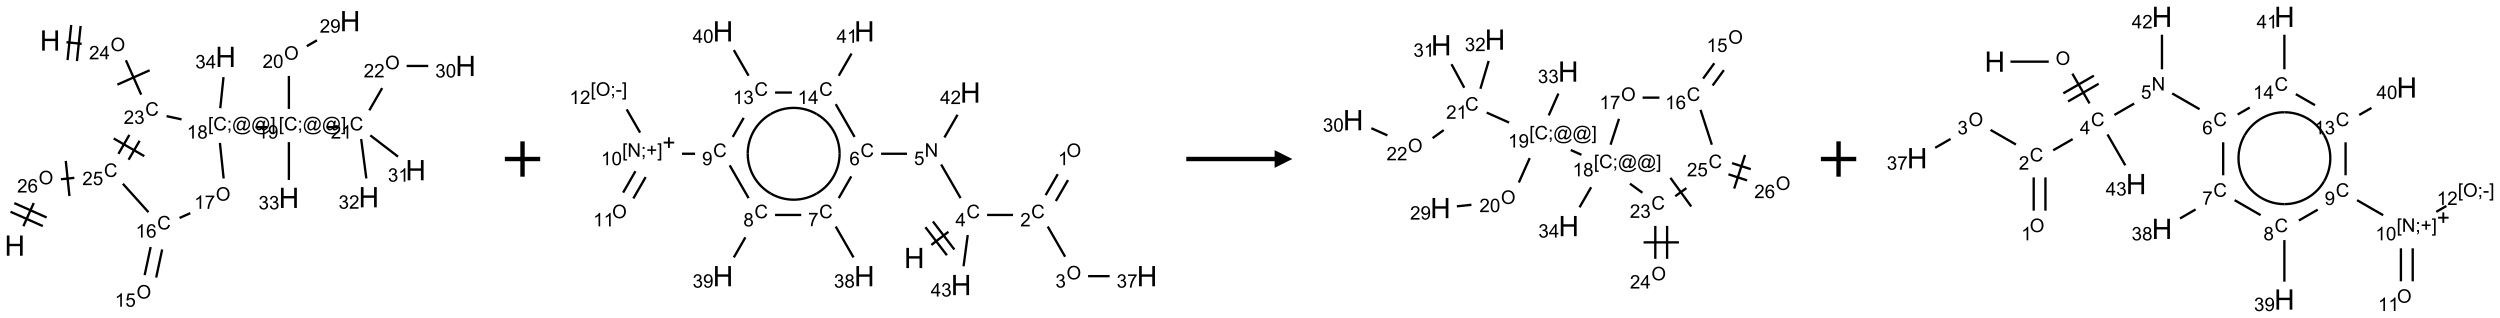 <?xml version="1.0" encoding="UTF-8"?>
<svg xmlns="http://www.w3.org/2000/svg" xmlns:xlink="http://www.w3.org/1999/xlink" width="1415" height="180" viewBox="0 0 1415 180">
<defs>
<g>
<g id="glyph-0-0">
<path d="M 2 0 L 2 -10 L 10 -10 L 10 0 Z M 2.25 -0.25 L 9.75 -0.25 L 9.75 -9.75 L 2.25 -9.75 Z M 2.25 -0.25 "/>
</g>
<g id="glyph-0-1">
<path d="M 1.281 0 L 1.281 -11.453 L 2.797 -11.453 L 2.797 -6.75 L 8.75 -6.75 L 8.75 -11.453 L 10.266 -11.453 L 10.266 0 L 8.75 0 L 8.75 -5.398 L 2.797 -5.398 L 2.797 0 Z M 1.281 0 "/>
</g>
<g id="glyph-1-0">
<path d="M 1.332 0 L 1.332 -6.668 L 6.668 -6.668 L 6.668 0 Z M 1.5 -0.168 L 6.5 -0.168 L 6.5 -6.5 L 1.5 -6.5 Z M 1.5 -0.168 "/>
</g>
<g id="glyph-1-1">
<path d="M 0.516 -3.719 C 0.516 -4.984 0.855 -5.977 1.535 -6.695 C 2.215 -7.414 3.094 -7.77 4.172 -7.77 C 4.875 -7.77 5.512 -7.602 6.078 -7.266 C 6.645 -6.93 7.074 -6.461 7.371 -5.855 C 7.668 -5.254 7.816 -4.57 7.816 -3.809 C 7.816 -3.035 7.66 -2.34 7.348 -1.73 C 7.035 -1.117 6.594 -0.656 6.02 -0.34 C 5.449 -0.027 4.828 0.129 4.168 0.129 C 3.449 0.129 2.805 -0.043 2.238 -0.391 C 1.672 -0.738 1.246 -1.211 0.953 -1.812 C 0.66 -2.414 0.516 -3.047 0.516 -3.719 Z M 1.559 -3.703 C 1.559 -2.781 1.805 -2.059 2.301 -1.527 C 2.793 -1 3.414 -0.734 4.16 -0.734 C 4.922 -0.734 5.547 -1 6.039 -1.535 C 6.531 -2.07 6.777 -2.828 6.777 -3.812 C 6.777 -4.434 6.672 -4.977 6.461 -5.441 C 6.25 -5.902 5.945 -6.262 5.539 -6.52 C 5.133 -6.773 4.68 -6.902 4.176 -6.902 C 3.461 -6.902 2.848 -6.656 2.332 -6.164 C 1.816 -5.672 1.559 -4.852 1.559 -3.703 Z M 1.559 -3.703 "/>
</g>
<g id="glyph-1-2">
<path d="M 5.371 -0.902 L 5.371 0 L 0.324 0 C 0.316 -0.227 0.352 -0.441 0.434 -0.652 C 0.562 -0.996 0.766 -1.332 1.051 -1.668 C 1.332 -2 1.742 -2.387 2.277 -2.824 C 3.105 -3.504 3.668 -4.043 3.957 -4.441 C 4.25 -4.84 4.395 -5.215 4.395 -5.566 C 4.395 -5.938 4.262 -6.254 3.996 -6.508 C 3.73 -6.762 3.387 -6.891 2.957 -6.891 C 2.508 -6.891 2.145 -6.754 1.875 -6.484 C 1.605 -6.215 1.469 -5.84 1.465 -5.359 L 0.5 -5.457 C 0.566 -6.176 0.812 -6.727 1.246 -7.102 C 1.676 -7.477 2.254 -7.668 2.98 -7.668 C 3.711 -7.668 4.293 -7.465 4.719 -7.059 C 5.145 -6.652 5.359 -6.148 5.359 -5.547 C 5.359 -5.242 5.297 -4.941 5.172 -4.645 C 5.047 -4.352 4.84 -4.039 4.551 -3.715 C 4.262 -3.387 3.777 -2.938 3.105 -2.371 C 2.543 -1.898 2.18 -1.578 2.02 -1.41 C 1.859 -1.242 1.73 -1.07 1.625 -0.902 Z M 5.371 -0.902 "/>
</g>
<g id="glyph-1-3">
<path d="M 3.449 0 L 3.449 -1.828 L 0.137 -1.828 L 0.137 -2.688 L 3.621 -7.637 L 4.387 -7.637 L 4.387 -2.688 L 5.418 -2.688 L 5.418 -1.828 L 4.387 -1.828 L 4.387 0 Z M 3.449 -2.688 L 3.449 -6.129 L 1.059 -2.688 Z M 3.449 -2.688 "/>
</g>
<g id="glyph-1-4">
<path d="M 6.27 -2.676 L 7.281 -2.422 C 7.07 -1.594 6.688 -0.961 6.137 -0.523 C 5.586 -0.086 4.914 0.129 4.121 0.129 C 3.297 0.129 2.629 -0.039 2.113 -0.371 C 1.598 -0.707 1.203 -1.191 0.934 -1.828 C 0.664 -2.465 0.531 -3.145 0.531 -3.875 C 0.531 -4.672 0.684 -5.363 0.988 -5.957 C 1.293 -6.547 1.723 -6.996 2.285 -7.305 C 2.844 -7.613 3.461 -7.766 4.137 -7.766 C 4.898 -7.766 5.543 -7.57 6.062 -7.184 C 6.582 -6.793 6.945 -6.246 7.152 -5.543 L 6.156 -5.309 C 5.98 -5.863 5.723 -6.266 5.387 -6.52 C 5.051 -6.773 4.625 -6.902 4.113 -6.902 C 3.527 -6.902 3.039 -6.762 2.645 -6.48 C 2.25 -6.199 1.973 -5.82 1.812 -5.348 C 1.652 -4.871 1.574 -4.383 1.574 -3.879 C 1.574 -3.23 1.668 -2.664 1.855 -2.18 C 2.047 -1.695 2.34 -1.332 2.738 -1.094 C 3.137 -0.855 3.57 -0.734 4.035 -0.734 C 4.602 -0.734 5.082 -0.898 5.473 -1.223 C 5.867 -1.551 6.133 -2.035 6.27 -2.676 Z M 6.27 -2.676 "/>
</g>
<g id="glyph-1-5">
<path d="M 0.449 -2.016 L 1.387 -2.141 C 1.492 -1.609 1.676 -1.227 1.934 -0.992 C 2.191 -0.758 2.508 -0.641 2.879 -0.641 C 3.32 -0.641 3.695 -0.793 3.996 -1.098 C 4.301 -1.402 4.453 -1.781 4.453 -2.234 C 4.453 -2.664 4.312 -3.02 4.031 -3.301 C 3.75 -3.578 3.391 -3.719 2.957 -3.719 C 2.781 -3.719 2.562 -3.684 2.297 -3.613 L 2.402 -4.438 C 2.465 -4.43 2.516 -4.426 2.551 -4.426 C 2.949 -4.426 3.312 -4.531 3.629 -4.738 C 3.949 -4.949 4.109 -5.27 4.109 -5.703 C 4.109 -6.047 3.992 -6.332 3.762 -6.559 C 3.527 -6.785 3.227 -6.895 2.859 -6.895 C 2.496 -6.895 2.191 -6.781 1.949 -6.551 C 1.707 -6.324 1.547 -5.98 1.48 -5.52 L 0.543 -5.688 C 0.656 -6.316 0.918 -6.805 1.324 -7.148 C 1.73 -7.492 2.234 -7.668 2.84 -7.668 C 3.254 -7.668 3.641 -7.578 3.988 -7.398 C 4.34 -7.219 4.609 -6.977 4.793 -6.668 C 4.98 -6.359 5.074 -6.031 5.074 -5.684 C 5.074 -5.352 4.984 -5.051 4.809 -4.781 C 4.629 -4.512 4.367 -4.297 4.02 -4.137 C 4.473 -4.031 4.824 -3.816 5.074 -3.488 C 5.324 -3.16 5.449 -2.75 5.449 -2.254 C 5.449 -1.59 5.203 -1.023 4.719 -0.559 C 4.234 -0.098 3.617 0.137 2.875 0.137 C 2.203 0.137 1.648 -0.062 1.207 -0.465 C 0.762 -0.863 0.512 -1.379 0.449 -2.016 Z M 0.449 -2.016 "/>
</g>
<g id="glyph-1-6">
<path d="M 0.441 -2 L 1.426 -2.082 C 1.5 -1.605 1.668 -1.242 1.934 -1.004 C 2.199 -0.762 2.52 -0.641 2.895 -0.641 C 3.348 -0.641 3.73 -0.812 4.043 -1.152 C 4.355 -1.492 4.512 -1.941 4.512 -2.504 C 4.512 -3.039 4.359 -3.461 4.059 -3.77 C 3.758 -4.078 3.367 -4.234 2.879 -4.234 C 2.578 -4.234 2.305 -4.164 2.062 -4.027 C 1.82 -3.891 1.629 -3.715 1.488 -3.496 L 0.609 -3.609 L 1.348 -7.531 L 5.145 -7.531 L 5.145 -6.637 L 2.098 -6.637 L 1.688 -4.582 C 2.145 -4.902 2.625 -5.062 3.129 -5.062 C 3.797 -5.062 4.359 -4.832 4.816 -4.371 C 5.277 -3.91 5.504 -3.312 5.504 -2.59 C 5.504 -1.898 5.305 -1.301 4.902 -0.797 C 4.41 -0.18 3.742 0.129 2.895 0.129 C 2.199 0.129 1.633 -0.062 1.195 -0.453 C 0.758 -0.844 0.504 -1.359 0.441 -2 Z M 0.441 -2 "/>
</g>
<g id="glyph-1-7">
<path d="M 5.309 -5.766 L 4.375 -5.691 C 4.293 -6.059 4.172 -6.328 4.02 -6.496 C 3.766 -6.762 3.453 -6.895 3.082 -6.895 C 2.785 -6.895 2.523 -6.812 2.297 -6.645 C 2 -6.43 1.77 -6.117 1.598 -5.703 C 1.43 -5.289 1.34 -4.703 1.332 -3.938 C 1.559 -4.281 1.836 -4.535 2.16 -4.703 C 2.488 -4.871 2.828 -4.953 3.188 -4.953 C 3.812 -4.953 4.344 -4.723 4.785 -4.262 C 5.223 -3.801 5.441 -3.207 5.441 -2.48 C 5.441 -2 5.34 -1.555 5.133 -1.145 C 4.926 -0.73 4.641 -0.418 4.281 -0.199 C 3.922 0.02 3.512 0.129 3.051 0.129 C 2.27 0.129 1.633 -0.156 1.141 -0.73 C 0.648 -1.305 0.402 -2.254 0.402 -3.574 C 0.402 -5.051 0.672 -6.121 1.219 -6.793 C 1.695 -7.375 2.336 -7.668 3.141 -7.668 C 3.742 -7.668 4.234 -7.5 4.617 -7.16 C 5 -6.824 5.23 -6.359 5.309 -5.766 Z M 1.48 -2.473 C 1.48 -2.152 1.547 -1.844 1.684 -1.547 C 1.82 -1.25 2.016 -1.027 2.262 -0.871 C 2.508 -0.719 2.766 -0.641 3.035 -0.641 C 3.434 -0.641 3.773 -0.801 4.059 -1.121 C 4.344 -1.441 4.484 -1.875 4.484 -2.422 C 4.484 -2.949 4.344 -3.367 4.062 -3.668 C 3.781 -3.973 3.426 -4.125 3 -4.125 C 2.578 -4.125 2.219 -3.973 1.922 -3.668 C 1.625 -3.363 1.48 -2.969 1.48 -2.473 Z M 1.48 -2.473 "/>
</g>
<g id="glyph-1-8">
<path d="M 3.973 0 L 3.035 0 L 3.035 -5.973 C 2.809 -5.758 2.516 -5.543 2.148 -5.328 C 1.781 -5.113 1.453 -4.953 1.16 -4.844 L 1.16 -5.75 C 1.684 -5.996 2.145 -6.297 2.535 -6.645 C 2.93 -6.996 3.207 -7.336 3.371 -7.668 L 3.973 -7.668 Z M 3.973 0 "/>
</g>
<g id="glyph-1-9">
<path d="M 0.504 -6.637 L 0.504 -7.535 L 5.449 -7.535 L 5.449 -6.809 C 4.961 -6.289 4.48 -5.602 4.004 -4.746 C 3.527 -3.887 3.156 -3.004 2.895 -2.098 C 2.707 -1.461 2.59 -0.762 2.535 0 L 1.574 0 C 1.582 -0.602 1.703 -1.328 1.926 -2.176 C 2.152 -3.027 2.477 -3.848 2.898 -4.637 C 3.32 -5.426 3.77 -6.094 4.246 -6.637 Z M 0.504 -6.637 "/>
</g>
<g id="glyph-1-10">
<path d="M 0.723 2.121 L 0.723 -7.637 L 2.793 -7.637 L 2.793 -6.859 L 1.66 -6.859 L 1.66 1.344 L 2.793 1.344 L 2.793 2.121 Z M 0.723 2.121 "/>
</g>
<g id="glyph-1-11">
<path d="M 0.949 -4.465 L 0.949 -5.531 L 2.016 -5.531 L 2.016 -4.465 Z M 0.949 0 L 0.949 -1.066 L 2.016 -1.066 L 2.016 0 C 2.016 0.391 1.945 0.711 1.809 0.949 C 1.668 1.191 1.449 1.379 1.145 1.512 L 0.887 1.109 C 1.082 1.023 1.23 0.895 1.324 0.727 C 1.418 0.559 1.469 0.316 1.48 0 Z M 0.949 0 "/>
</g>
<g id="glyph-1-12">
<path d="M 6.047 -0.848 C 5.82 -0.59 5.57 -0.379 5.289 -0.223 C 5.008 -0.062 4.73 0.016 4.449 0.016 C 4.141 0.016 3.84 -0.074 3.547 -0.254 C 3.254 -0.434 3.02 -0.715 2.836 -1.09 C 2.652 -1.465 2.562 -1.875 2.562 -2.324 C 2.562 -2.875 2.703 -3.43 2.988 -3.98 C 3.27 -4.535 3.621 -4.953 4.043 -5.23 C 4.461 -5.508 4.871 -5.645 5.266 -5.645 C 5.566 -5.645 5.855 -5.566 6.129 -5.41 C 6.402 -5.25 6.641 -5.012 6.84 -4.688 L 7.016 -5.496 L 7.949 -5.496 L 7.199 -2 C 7.094 -1.516 7.043 -1.246 7.043 -1.191 C 7.043 -1.098 7.078 -1.02 7.148 -0.949 C 7.219 -0.883 7.305 -0.848 7.406 -0.848 C 7.59 -0.848 7.832 -0.953 8.129 -1.168 C 8.527 -1.445 8.84 -1.816 9.07 -2.285 C 9.301 -2.75 9.418 -3.234 9.418 -3.73 C 9.418 -4.309 9.27 -4.852 8.973 -5.355 C 8.676 -5.859 8.23 -6.262 7.645 -6.562 C 7.055 -6.863 6.406 -7.016 5.691 -7.016 C 4.879 -7.016 4.137 -6.824 3.465 -6.445 C 2.793 -6.066 2.273 -5.52 1.902 -4.809 C 1.535 -4.098 1.348 -3.34 1.348 -2.527 C 1.348 -1.676 1.535 -0.941 1.902 -0.328 C 2.273 0.285 2.809 0.742 3.508 1.035 C 4.207 1.328 4.984 1.473 5.832 1.473 C 6.742 1.473 7.504 1.32 8.121 1.016 C 8.734 0.711 9.195 0.34 9.5 -0.098 L 10.441 -0.098 C 10.266 0.266 9.961 0.637 9.531 1.016 C 9.102 1.395 8.59 1.695 7.996 1.914 C 7.402 2.133 6.688 2.246 5.848 2.246 C 5.078 2.246 4.367 2.145 3.715 1.949 C 3.066 1.75 2.512 1.453 2.051 1.055 C 1.594 0.656 1.25 0.199 1.016 -0.316 C 0.723 -0.973 0.578 -1.684 0.578 -2.441 C 0.578 -3.289 0.75 -4.098 1.098 -4.863 C 1.523 -5.805 2.125 -6.527 2.902 -7.027 C 3.684 -7.527 4.629 -7.777 5.738 -7.777 C 6.602 -7.777 7.375 -7.602 8.059 -7.246 C 8.746 -6.895 9.285 -6.371 9.684 -5.672 C 10.02 -5.07 10.188 -4.418 10.188 -3.715 C 10.188 -2.707 9.832 -1.812 9.125 -1.031 C 8.492 -0.328 7.801 0.02 7.051 0.02 C 6.812 0.02 6.617 -0.016 6.473 -0.09 C 6.324 -0.16 6.215 -0.266 6.145 -0.402 C 6.102 -0.488 6.066 -0.637 6.047 -0.848 Z M 3.527 -2.262 C 3.527 -1.785 3.641 -1.414 3.863 -1.152 C 4.09 -0.887 4.348 -0.754 4.641 -0.754 C 4.836 -0.754 5.039 -0.812 5.254 -0.93 C 5.469 -1.047 5.676 -1.219 5.871 -1.449 C 6.066 -1.676 6.23 -1.969 6.355 -2.32 C 6.48 -2.672 6.543 -3.027 6.543 -3.379 C 6.543 -3.852 6.426 -4.219 6.191 -4.48 C 5.957 -4.738 5.672 -4.871 5.332 -4.871 C 5.109 -4.871 4.902 -4.812 4.707 -4.699 C 4.512 -4.586 4.32 -4.406 4.137 -4.156 C 3.953 -3.906 3.805 -3.602 3.691 -3.246 C 3.582 -2.887 3.527 -2.559 3.527 -2.262 Z M 3.527 -2.262 "/>
</g>
<g id="glyph-1-13">
<path d="M 2.27 2.121 L 0.203 2.121 L 0.203 1.344 L 1.332 1.344 L 1.332 -6.859 L 0.203 -6.859 L 0.203 -7.637 L 2.27 -7.637 Z M 2.27 2.121 "/>
</g>
<g id="glyph-1-14">
<path d="M 1.887 -4.141 C 1.496 -4.281 1.207 -4.484 1.02 -4.75 C 0.832 -5.016 0.738 -5.328 0.738 -5.699 C 0.738 -6.254 0.938 -6.719 1.34 -7.098 C 1.738 -7.477 2.27 -7.668 2.934 -7.668 C 3.598 -7.668 4.137 -7.473 4.543 -7.086 C 4.949 -6.699 5.152 -6.227 5.152 -5.672 C 5.152 -5.316 5.059 -5.008 4.871 -4.746 C 4.688 -4.484 4.406 -4.281 4.027 -4.141 C 4.496 -3.988 4.852 -3.742 5.098 -3.402 C 5.34 -3.062 5.465 -2.656 5.465 -2.184 C 5.465 -1.531 5.234 -0.98 4.77 -0.535 C 4.309 -0.09 3.703 0.129 2.949 0.129 C 2.195 0.129 1.586 -0.094 1.125 -0.539 C 0.664 -0.984 0.434 -1.543 0.434 -2.207 C 0.434 -2.703 0.559 -3.121 0.809 -3.457 C 1.062 -3.793 1.422 -4.02 1.887 -4.141 Z M 1.699 -5.73 C 1.699 -5.367 1.812 -5.074 2.047 -4.844 C 2.281 -4.613 2.582 -4.5 2.953 -4.5 C 3.312 -4.5 3.609 -4.613 3.84 -4.84 C 4.07 -5.066 4.188 -5.348 4.188 -5.676 C 4.188 -6.02 4.07 -6.309 3.832 -6.543 C 3.594 -6.777 3.297 -6.895 2.941 -6.895 C 2.586 -6.895 2.289 -6.781 2.051 -6.551 C 1.816 -6.324 1.699 -6.047 1.699 -5.73 Z M 1.395 -2.203 C 1.395 -1.938 1.461 -1.676 1.586 -1.426 C 1.711 -1.176 1.902 -0.984 2.152 -0.848 C 2.402 -0.711 2.672 -0.641 2.957 -0.641 C 3.406 -0.641 3.777 -0.785 4.066 -1.074 C 4.359 -1.363 4.504 -1.727 4.504 -2.172 C 4.504 -2.625 4.355 -2.996 4.055 -3.293 C 3.754 -3.586 3.379 -3.734 2.926 -3.734 C 2.484 -3.734 2.121 -3.59 1.832 -3.297 C 1.543 -3.004 1.395 -2.641 1.395 -2.203 Z M 1.395 -2.203 "/>
</g>
<g id="glyph-1-15">
<path d="M 0.582 -1.766 L 1.484 -1.848 C 1.562 -1.426 1.707 -1.117 1.922 -0.926 C 2.137 -0.734 2.414 -0.641 2.75 -0.641 C 3.039 -0.641 3.289 -0.707 3.508 -0.84 C 3.727 -0.973 3.902 -1.148 4.043 -1.367 C 4.18 -1.586 4.297 -1.887 4.391 -2.262 C 4.484 -2.637 4.531 -3.016 4.531 -3.406 C 4.531 -3.449 4.531 -3.512 4.527 -3.594 C 4.34 -3.297 4.082 -3.055 3.758 -2.867 C 3.434 -2.68 3.082 -2.59 2.703 -2.59 C 2.07 -2.59 1.535 -2.816 1.098 -3.277 C 0.66 -3.734 0.441 -4.34 0.441 -5.09 C 0.441 -5.863 0.672 -6.484 1.129 -6.957 C 1.586 -7.43 2.156 -7.668 2.844 -7.668 C 3.34 -7.668 3.793 -7.531 4.207 -7.266 C 4.617 -7 4.93 -6.617 5.145 -6.121 C 5.355 -5.629 5.465 -4.91 5.465 -3.973 C 5.465 -2.996 5.359 -2.223 5.145 -1.645 C 4.934 -1.066 4.617 -0.625 4.199 -0.324 C 3.781 -0.02 3.293 0.129 2.73 0.129 C 2.133 0.129 1.645 -0.035 1.266 -0.367 C 0.887 -0.699 0.66 -1.164 0.582 -1.766 Z M 4.422 -5.137 C 4.422 -5.676 4.277 -6.102 3.992 -6.418 C 3.707 -6.734 3.359 -6.891 2.957 -6.891 C 2.543 -6.891 2.18 -6.719 1.871 -6.379 C 1.562 -6.039 1.406 -5.598 1.406 -5.059 C 1.406 -4.57 1.555 -4.176 1.848 -3.871 C 2.141 -3.566 2.5 -3.418 2.934 -3.418 C 3.367 -3.418 3.723 -3.57 4.004 -3.871 C 4.281 -4.176 4.422 -4.598 4.422 -5.137 Z M 4.422 -5.137 "/>
</g>
<g id="glyph-1-16">
<path d="M 0.441 -3.766 C 0.441 -4.668 0.535 -5.395 0.723 -5.945 C 0.906 -6.496 1.184 -6.922 1.551 -7.219 C 1.918 -7.516 2.375 -7.668 2.934 -7.668 C 3.344 -7.668 3.703 -7.586 4.012 -7.418 C 4.32 -7.254 4.574 -7.016 4.777 -6.707 C 4.977 -6.395 5.137 -6.016 5.25 -5.57 C 5.363 -5.125 5.422 -4.523 5.422 -3.766 C 5.422 -2.871 5.328 -2.148 5.145 -1.598 C 4.961 -1.047 4.688 -0.621 4.32 -0.32 C 3.953 -0.02 3.492 0.129 2.934 0.129 C 2.195 0.129 1.617 -0.133 1.199 -0.66 C 0.695 -1.297 0.441 -2.332 0.441 -3.766 Z M 1.406 -3.766 C 1.406 -2.512 1.555 -1.68 1.848 -1.262 C 2.141 -0.848 2.5 -0.641 2.934 -0.641 C 3.363 -0.641 3.727 -0.848 4.02 -1.266 C 4.312 -1.684 4.457 -2.516 4.457 -3.766 C 4.457 -5.023 4.312 -5.859 4.02 -6.27 C 3.727 -6.684 3.359 -6.891 2.922 -6.891 C 2.492 -6.891 2.148 -6.707 1.891 -6.344 C 1.566 -5.879 1.406 -5.02 1.406 -3.766 Z M 1.406 -3.766 "/>
</g>
<g id="glyph-1-17">
<path d="M 0.812 0 L 0.812 -7.637 L 1.848 -7.637 L 5.859 -1.641 L 5.859 -7.637 L 6.828 -7.637 L 6.828 0 L 5.793 0 L 1.781 -6 L 1.781 0 Z M 0.812 0 "/>
</g>
<g id="glyph-1-18">
<path d="M 2.672 -1.234 L 2.672 -3.328 L 0.594 -3.328 L 0.594 -4.203 L 2.672 -4.203 L 2.672 -6.281 L 3.559 -6.281 L 3.559 -4.203 L 5.637 -4.203 L 5.637 -3.328 L 3.559 -3.328 L 3.559 -1.234 Z M 2.672 -1.234 "/>
</g>
<g id="glyph-1-19">
<path d="M 0.34 -2.293 L 0.34 -3.234 L 3.219 -3.234 L 3.219 -2.293 Z M 0.34 -2.293 "/>
</g>
</g>
</defs>
<path fill="none" stroke-width="0.033" stroke-linecap="butt" stroke-linejoin="miter" stroke="rgb(0%, 0%, 0%)" stroke-opacity="1" stroke-miterlimit="10" d="M 0.732 0.298 L 0.947 0.321 " transform="matrix(40, 0, 0, 40, 8.348, 11.971)"/>
<path fill="none" stroke-width="0.033" stroke-linecap="butt" stroke-linejoin="miter" stroke="rgb(0%, 0%, 0%)" stroke-opacity="1" stroke-miterlimit="10" d="M 0.88 0.565 L 0.932 0.068 " transform="matrix(40, 0, 0, 40, 8.348, 11.971)"/>
<path fill="none" stroke-width="0.033" stroke-linecap="butt" stroke-linejoin="miter" stroke="rgb(0%, 0%, 0%)" stroke-opacity="1" stroke-miterlimit="10" d="M 0.747 0.551 L 0.799 0.054 " transform="matrix(40, 0, 0, 40, 8.348, 11.971)"/>
<path fill="none" stroke-width="0.033" stroke-linecap="butt" stroke-linejoin="miter" stroke="rgb(0%, 0%, 0%)" stroke-opacity="1" stroke-miterlimit="10" d="M 1.573 0.554 L 1.789 1.04 " transform="matrix(40, 0, 0, 40, 8.348, 11.971)"/>
<path fill="none" stroke-width="0.033" stroke-linecap="butt" stroke-linejoin="miter" stroke="rgb(0%, 0%, 0%)" stroke-opacity="1" stroke-miterlimit="10" d="M 1.452 0.898 L 1.909 0.695 " transform="matrix(40, 0, 0, 40, 8.348, 11.971)"/>
<path fill="none" stroke-width="0.033" stroke-linecap="butt" stroke-linejoin="miter" stroke="rgb(0%, 0%, 0%)" stroke-opacity="1" stroke-miterlimit="10" d="M 1.622 1.609 L 1.467 1.878 " transform="matrix(40, 0, 0, 40, 8.348, 11.971)"/>
<path fill="none" stroke-width="0.033" stroke-linecap="butt" stroke-linejoin="miter" stroke="rgb(0%, 0%, 0%)" stroke-opacity="1" stroke-miterlimit="10" d="M 1.767 1.692 L 1.611 1.961 " transform="matrix(40, 0, 0, 40, 8.348, 11.971)"/>
<path fill="none" stroke-width="0.033" stroke-linecap="butt" stroke-linejoin="miter" stroke="rgb(0%, 0%, 0%)" stroke-opacity="1" stroke-miterlimit="10" d="M 1.4 1.66 L 1.833 1.91 " transform="matrix(40, 0, 0, 40, 8.348, 11.971)"/>
<path fill="none" stroke-width="0.033" stroke-linecap="butt" stroke-linejoin="miter" stroke="rgb(0%, 0%, 0%)" stroke-opacity="1" stroke-miterlimit="10" d="M 0.843 2.217 L 0.653 2.237 " transform="matrix(40, 0, 0, 40, 8.348, 11.971)"/>
<path fill="none" stroke-width="0.033" stroke-linecap="butt" stroke-linejoin="miter" stroke="rgb(0%, 0%, 0%)" stroke-opacity="1" stroke-miterlimit="10" d="M 0.722 1.978 L 0.774 2.475 " transform="matrix(40, 0, 0, 40, 8.348, 11.971)"/>
<path fill="none" stroke-width="0.033" stroke-linecap="butt" stroke-linejoin="miter" stroke="rgb(0%, 0%, 0%)" stroke-opacity="1" stroke-miterlimit="10" d="M 0.269 2.573 L 0.122 2.902 " transform="matrix(40, 0, 0, 40, 8.348, 11.971)"/>
<path fill="none" stroke-width="0.033" stroke-linecap="butt" stroke-linejoin="miter" stroke="rgb(0%, 0%, 0%)" stroke-opacity="1" stroke-miterlimit="10" d="M -0.06 2.697 L 0.397 2.9 " transform="matrix(40, 0, 0, 40, 8.348, 11.971)"/>
<path fill="none" stroke-width="0.033" stroke-linecap="butt" stroke-linejoin="miter" stroke="rgb(0%, 0%, 0%)" stroke-opacity="1" stroke-miterlimit="10" d="M -0.006 2.575 L 0.451 2.778 " transform="matrix(40, 0, 0, 40, 8.348, 11.971)"/>
<path fill="none" stroke-width="0.033" stroke-linecap="butt" stroke-linejoin="miter" stroke="rgb(0%, 0%, 0%)" stroke-opacity="1" stroke-miterlimit="10" d="M 1.53 2.301 L 1.892 2.703 " transform="matrix(40, 0, 0, 40, 8.348, 11.971)"/>
<path fill="none" stroke-width="0.033" stroke-linecap="butt" stroke-linejoin="miter" stroke="rgb(0%, 0%, 0%)" stroke-opacity="1" stroke-miterlimit="10" d="M 1.923 3.196 L 1.838 3.594 " transform="matrix(40, 0, 0, 40, 8.348, 11.971)"/>
<path fill="none" stroke-width="0.033" stroke-linecap="butt" stroke-linejoin="miter" stroke="rgb(0%, 0%, 0%)" stroke-opacity="1" stroke-miterlimit="10" d="M 2.086 3.231 L 2.001 3.628 " transform="matrix(40, 0, 0, 40, 8.348, 11.971)"/>
<path fill="none" stroke-width="0.033" stroke-linecap="butt" stroke-linejoin="miter" stroke="rgb(0%, 0%, 0%)" stroke-opacity="1" stroke-miterlimit="10" d="M 2.332 2.785 L 2.484 2.717 " transform="matrix(40, 0, 0, 40, 8.348, 11.971)"/>
<path fill="none" stroke-width="0.033" stroke-linecap="butt" stroke-linejoin="miter" stroke="rgb(0%, 0%, 0%)" stroke-opacity="1" stroke-miterlimit="10" d="M 2.956 2.226 L 2.903 1.723 " transform="matrix(40, 0, 0, 40, 8.348, 11.971)"/>
<path fill="none" stroke-width="0.033" stroke-linecap="butt" stroke-linejoin="miter" stroke="rgb(0%, 0%, 0%)" stroke-opacity="1" stroke-miterlimit="10" d="M 2.36 1.39 L 2.148 1.344 " transform="matrix(40, 0, 0, 40, 8.348, 11.971)"/>
<path fill="none" stroke-width="0.033" stroke-linecap="butt" stroke-linejoin="miter" stroke="rgb(0%, 0%, 0%)" stroke-opacity="1" stroke-miterlimit="10" d="M 3.406 1.5 L 3.573 1.5 " transform="matrix(40, 0, 0, 40, 8.348, 11.971)"/>
<path fill="none" stroke-width="0.033" stroke-linecap="butt" stroke-linejoin="miter" stroke="rgb(0%, 0%, 0%)" stroke-opacity="1" stroke-miterlimit="10" d="M 3.879 1.242 L 3.879 0.775 " transform="matrix(40, 0, 0, 40, 8.348, 11.971)"/>
<path fill="none" stroke-width="0.033" stroke-linecap="butt" stroke-linejoin="miter" stroke="rgb(0%, 0%, 0%)" stroke-opacity="1" stroke-miterlimit="10" d="M 4.132 0.354 L 4.276 0.271 " transform="matrix(40, 0, 0, 40, 8.348, 11.971)"/>
<path fill="none" stroke-width="0.033" stroke-linecap="butt" stroke-linejoin="miter" stroke="rgb(0%, 0%, 0%)" stroke-opacity="1" stroke-miterlimit="10" d="M 4.412 1.5 L 4.579 1.5 " transform="matrix(40, 0, 0, 40, 8.348, 11.971)"/>
<path fill="none" stroke-width="0.033" stroke-linecap="butt" stroke-linejoin="miter" stroke="rgb(0%, 0%, 0%)" stroke-opacity="1" stroke-miterlimit="10" d="M 5.017 1.262 L 5.199 0.947 " transform="matrix(40, 0, 0, 40, 8.348, 11.971)"/>
<path fill="none" stroke-width="0.033" stroke-linecap="butt" stroke-linejoin="miter" stroke="rgb(0%, 0%, 0%)" stroke-opacity="1" stroke-miterlimit="10" d="M 5.545 0.634 L 5.851 0.634 " transform="matrix(40, 0, 0, 40, 8.348, 11.971)"/>
<path fill="none" stroke-width="0.033" stroke-linecap="butt" stroke-linejoin="miter" stroke="rgb(0%, 0%, 0%)" stroke-opacity="1" stroke-miterlimit="10" d="M 5.031 1.616 L 5.423 1.917 " transform="matrix(40, 0, 0, 40, 8.348, 11.971)"/>
<path fill="none" stroke-width="0.033" stroke-linecap="butt" stroke-linejoin="miter" stroke="rgb(0%, 0%, 0%)" stroke-opacity="1" stroke-miterlimit="10" d="M 4.902 1.668 L 4.975 2.226 " transform="matrix(40, 0, 0, 40, 8.348, 11.971)"/>
<path fill="none" stroke-width="0.033" stroke-linecap="butt" stroke-linejoin="miter" stroke="rgb(0%, 0%, 0%)" stroke-opacity="1" stroke-miterlimit="10" d="M 3.879 1.712 L 3.879 2.247 " transform="matrix(40, 0, 0, 40, 8.348, 11.971)"/>
<path fill="none" stroke-width="0.033" stroke-linecap="butt" stroke-linejoin="miter" stroke="rgb(0%, 0%, 0%)" stroke-opacity="1" stroke-miterlimit="10" d="M 2.908 1.232 L 2.954 0.792 " transform="matrix(40, 0, 0, 40, 8.348, 11.971)"/>
<g fill="rgb(0%, 0%, 0%)" fill-opacity="1">
<use xlink:href="#glyph-0-1" x="22.574" y="28.66"/>
</g>
<g fill="rgb(0%, 0%, 0%)" fill-opacity="1">
<use xlink:href="#glyph-1-1" x="62.551" y="28.961"/>
</g>
<g fill="rgb(0%, 0%, 0%)" fill-opacity="1">
<use xlink:href="#glyph-1-2" x="50.387" y="33.594"/>
<use xlink:href="#glyph-1-3" x="56.319" y="33.594"/>
</g>
<g fill="rgb(0%, 0%, 0%)" fill-opacity="1">
<use xlink:href="#glyph-1-4" x="82.18" y="65.5"/>
</g>
<g fill="rgb(0%, 0%, 0%)" fill-opacity="1">
<use xlink:href="#glyph-1-2" x="69.996" y="70.137"/>
<use xlink:href="#glyph-1-5" x="75.928" y="70.137"/>
</g>
<g fill="rgb(0%, 0%, 0%)" fill-opacity="1">
<use xlink:href="#glyph-1-4" x="58.805" y="100.141"/>
</g>
<g fill="rgb(0%, 0%, 0%)" fill-opacity="1">
<use xlink:href="#glyph-1-2" x="46.566" y="104.777"/>
<use xlink:href="#glyph-1-6" x="52.499" y="104.777"/>
</g>
<g fill="rgb(0%, 0%, 0%)" fill-opacity="1">
<use xlink:href="#glyph-1-1" x="21.863" y="104.324"/>
</g>
<g fill="rgb(0%, 0%, 0%)" fill-opacity="1">
<use xlink:href="#glyph-1-2" x="9.672" y="108.957"/>
<use xlink:href="#glyph-1-7" x="15.604" y="108.957"/>
</g>
<g fill="rgb(0%, 0%, 0%)" fill-opacity="1">
<use xlink:href="#glyph-0-1" x="2.574" y="144.746"/>
</g>
<g fill="rgb(0%, 0%, 0%)" fill-opacity="1">
<use xlink:href="#glyph-1-4" x="88.945" y="129.867"/>
</g>
<g fill="rgb(0%, 0%, 0%)" fill-opacity="1">
<use xlink:href="#glyph-1-8" x="76.766" y="134.5"/>
<use xlink:href="#glyph-1-7" x="82.698" y="134.5"/>
</g>
<g fill="rgb(0%, 0%, 0%)" fill-opacity="1">
<use xlink:href="#glyph-1-1" x="77.27" y="168.996"/>
</g>
<g fill="rgb(0%, 0%, 0%)" fill-opacity="1">
<use xlink:href="#glyph-1-8" x="65.012" y="173.629"/>
<use xlink:href="#glyph-1-6" x="70.944" y="173.629"/>
</g>
<g fill="rgb(0%, 0%, 0%)" fill-opacity="1">
<use xlink:href="#glyph-1-1" x="122.129" y="113.602"/>
</g>
<g fill="rgb(0%, 0%, 0%)" fill-opacity="1">
<use xlink:href="#glyph-1-8" x="109.926" y="118.23"/>
<use xlink:href="#glyph-1-9" x="115.858" y="118.23"/>
</g>
<g fill="rgb(0%, 0%, 0%)" fill-opacity="1">
<use xlink:href="#glyph-1-10" x="117.734" y="73.824"/>
<use xlink:href="#glyph-1-4" x="120.698" y="73.824"/>
<use xlink:href="#glyph-1-11" x="128.401" y="73.824"/>
<use xlink:href="#glyph-1-12" x="131.365" y="73.824"/>
<use xlink:href="#glyph-1-12" x="142.193" y="73.824"/>
<use xlink:href="#glyph-1-13" x="153.021" y="73.824"/>
</g>
<g fill="rgb(0%, 0%, 0%)" fill-opacity="1">
<use xlink:href="#glyph-1-8" x="105.73" y="78.453"/>
<use xlink:href="#glyph-1-14" x="111.663" y="78.453"/>
</g>
<g fill="rgb(0%, 0%, 0%)" fill-opacity="1">
<use xlink:href="#glyph-1-10" x="157.734" y="73.824"/>
<use xlink:href="#glyph-1-4" x="160.698" y="73.824"/>
<use xlink:href="#glyph-1-11" x="168.401" y="73.824"/>
<use xlink:href="#glyph-1-12" x="171.365" y="73.824"/>
<use xlink:href="#glyph-1-12" x="182.193" y="73.824"/>
<use xlink:href="#glyph-1-13" x="193.021" y="73.824"/>
</g>
<g fill="rgb(0%, 0%, 0%)" fill-opacity="1">
<use xlink:href="#glyph-1-8" x="145.73" y="78.453"/>
<use xlink:href="#glyph-1-15" x="151.663" y="78.453"/>
</g>
<g fill="rgb(0%, 0%, 0%)" fill-opacity="1">
<use xlink:href="#glyph-1-1" x="160.77" y="33.82"/>
</g>
<g fill="rgb(0%, 0%, 0%)" fill-opacity="1">
<use xlink:href="#glyph-1-2" x="148.598" y="38.453"/>
<use xlink:href="#glyph-1-16" x="154.53" y="38.453"/>
</g>
<g fill="rgb(0%, 0%, 0%)" fill-opacity="1">
<use xlink:href="#glyph-0-1" x="192.391" y="17.699"/>
</g>
<g fill="rgb(0%, 0%, 0%)" fill-opacity="1">
<use xlink:href="#glyph-1-2" x="180.945" y="18.492"/>
<use xlink:href="#glyph-1-15" x="186.878" y="18.492"/>
</g>
<g fill="rgb(0%, 0%, 0%)" fill-opacity="1">
<use xlink:href="#glyph-1-4" x="197.93" y="73.816"/>
</g>
<g fill="rgb(0%, 0%, 0%)" fill-opacity="1">
<use xlink:href="#glyph-1-2" x="187.223" y="78.453"/>
<use xlink:href="#glyph-1-8" x="193.155" y="78.453"/>
</g>
<g fill="rgb(0%, 0%, 0%)" fill-opacity="1">
<use xlink:href="#glyph-1-1" x="217.945" y="39.18"/>
</g>
<g fill="rgb(0%, 0%, 0%)" fill-opacity="1">
<use xlink:href="#glyph-1-2" x="205.828" y="43.809"/>
<use xlink:href="#glyph-1-2" x="211.76" y="43.809"/>
</g>
<g fill="rgb(0%, 0%, 0%)" fill-opacity="1">
<use xlink:href="#glyph-0-1" x="257.75" y="43.059"/>
</g>
<g fill="rgb(0%, 0%, 0%)" fill-opacity="1">
<use xlink:href="#glyph-1-5" x="246.344" y="43.848"/>
<use xlink:href="#glyph-1-16" x="252.276" y="43.848"/>
</g>
<g fill="rgb(0%, 0%, 0%)" fill-opacity="1">
<use xlink:href="#glyph-0-1" x="229.484" y="102.047"/>
</g>
<g fill="rgb(0%, 0%, 0%)" fill-opacity="1">
<use xlink:href="#glyph-1-5" x="219.527" y="102.84"/>
<use xlink:href="#glyph-1-8" x="225.46" y="102.84"/>
</g>
<g fill="rgb(0%, 0%, 0%)" fill-opacity="1">
<use xlink:href="#glyph-0-1" x="202.973" y="117.355"/>
</g>
<g fill="rgb(0%, 0%, 0%)" fill-opacity="1">
<use xlink:href="#glyph-1-5" x="191.617" y="118.148"/>
<use xlink:href="#glyph-1-2" x="197.549" y="118.148"/>
</g>
<g fill="rgb(0%, 0%, 0%)" fill-opacity="1">
<use xlink:href="#glyph-0-1" x="157.75" y="117.699"/>
</g>
<g fill="rgb(0%, 0%, 0%)" fill-opacity="1">
<use xlink:href="#glyph-1-5" x="146.316" y="118.492"/>
<use xlink:href="#glyph-1-5" x="152.249" y="118.492"/>
</g>
<g fill="rgb(0%, 0%, 0%)" fill-opacity="1">
<use xlink:href="#glyph-0-1" x="121.934" y="37.918"/>
</g>
<g fill="rgb(0%, 0%, 0%)" fill-opacity="1">
<use xlink:href="#glyph-1-5" x="110.531" y="38.711"/>
<use xlink:href="#glyph-1-3" x="116.464" y="38.711"/>
</g>
<path fill="none" stroke-width="0.062" stroke-linecap="butt" stroke-linejoin="miter" stroke="rgb(0%, 0%, 0%)" stroke-opacity="1" stroke-miterlimit="10" d="M -0 0 L 0.5 0 M 0.25 -0.25 L 0.25 0.25 " transform="matrix(40, 0, 0, 40, 285.746, 90)"/>
<path fill="none" stroke-width="0.033" stroke-linecap="butt" stroke-linejoin="miter" stroke="rgb(0%, 0%, 0%)" stroke-opacity="1" stroke-miterlimit="10" d="M 4.448 3.022 L 4.69 2.836 " transform="matrix(40, 0, 0, 40, 349.215, 17.744)"/>
<path fill="none" stroke-width="0.033" stroke-linecap="butt" stroke-linejoin="miter" stroke="rgb(0%, 0%, 0%)" stroke-opacity="1" stroke-miterlimit="10" d="M 4.774 3.087 L 4.47 2.69 " transform="matrix(40, 0, 0, 40, 349.215, 17.744)"/>
<path fill="none" stroke-width="0.033" stroke-linecap="butt" stroke-linejoin="miter" stroke="rgb(0%, 0%, 0%)" stroke-opacity="1" stroke-miterlimit="10" d="M 4.668 3.168 L 4.364 2.771 " transform="matrix(40, 0, 0, 40, 349.215, 17.744)"/>
<path fill="none" stroke-width="0.033" stroke-linecap="butt" stroke-linejoin="miter" stroke="rgb(0%, 0%, 0%)" stroke-opacity="1" stroke-miterlimit="10" d="M 5.237 2.598 L 5.604 2.598 " transform="matrix(40, 0, 0, 40, 349.215, 17.744)"/>
<path fill="none" stroke-width="0.033" stroke-linecap="butt" stroke-linejoin="miter" stroke="rgb(0%, 0%, 0%)" stroke-opacity="1" stroke-miterlimit="10" d="M 6.21 2.401 L 6.382 2.104 " transform="matrix(40, 0, 0, 40, 349.215, 17.744)"/>
<path fill="none" stroke-width="0.033" stroke-linecap="butt" stroke-linejoin="miter" stroke="rgb(0%, 0%, 0%)" stroke-opacity="1" stroke-miterlimit="10" d="M 6.065 2.318 L 6.237 2.021 " transform="matrix(40, 0, 0, 40, 349.215, 17.744)"/>
<path fill="none" stroke-width="0.033" stroke-linecap="butt" stroke-linejoin="miter" stroke="rgb(0%, 0%, 0%)" stroke-opacity="1" stroke-miterlimit="10" d="M 6.095 2.762 L 6.341 3.189 " transform="matrix(40, 0, 0, 40, 349.215, 17.744)"/>
<path fill="none" stroke-width="0.033" stroke-linecap="butt" stroke-linejoin="miter" stroke="rgb(0%, 0%, 0%)" stroke-opacity="1" stroke-miterlimit="10" d="M 6.666 3.464 L 6.971 3.464 " transform="matrix(40, 0, 0, 40, 349.215, 17.744)"/>
<path fill="none" stroke-width="0.033" stroke-linecap="butt" stroke-linejoin="miter" stroke="rgb(0%, 0%, 0%)" stroke-opacity="1" stroke-miterlimit="10" d="M 4.862 2.36 L 4.587 1.884 " transform="matrix(40, 0, 0, 40, 349.215, 17.744)"/>
<path fill="none" stroke-width="0.033" stroke-linecap="butt" stroke-linejoin="miter" stroke="rgb(0%, 0%, 0%)" stroke-opacity="1" stroke-miterlimit="10" d="M 4.104 1.732 L 3.737 1.732 " transform="matrix(40, 0, 0, 40, 349.215, 17.744)"/>
<path fill="none" stroke-width="0.033" stroke-linecap="butt" stroke-linejoin="miter" stroke="rgb(0%, 0%, 0%)" stroke-opacity="1" stroke-miterlimit="10" d="M 3.315 2.052 L 3.138 2.36 " transform="matrix(40, 0, 0, 40, 349.215, 17.744)"/>
<path fill="none" stroke-width="0.033" stroke-linecap="butt" stroke-linejoin="miter" stroke="rgb(0%, 0%, 0%)" stroke-opacity="1" stroke-miterlimit="10" d="M 3.095 2.762 L 3.347 3.199 " transform="matrix(40, 0, 0, 40, 349.215, 17.744)"/>
<path fill="none" stroke-width="0.033" stroke-linecap="butt" stroke-linejoin="miter" stroke="rgb(0%, 0%, 0%)" stroke-opacity="1" stroke-miterlimit="10" d="M 2.607 2.598 L 2.237 2.598 " transform="matrix(40, 0, 0, 40, 349.215, 17.744)"/>
<path fill="none" stroke-width="0.033" stroke-linecap="butt" stroke-linejoin="miter" stroke="rgb(0%, 0%, 0%)" stroke-opacity="1" stroke-miterlimit="10" d="M 1.817 2.915 L 1.653 3.199 " transform="matrix(40, 0, 0, 40, 349.215, 17.744)"/>
<path fill="none" stroke-width="0.033" stroke-linecap="butt" stroke-linejoin="miter" stroke="rgb(0%, 0%, 0%)" stroke-opacity="1" stroke-miterlimit="10" d="M 1.862 2.36 L 1.595 1.896 " transform="matrix(40, 0, 0, 40, 349.215, 17.744)"/>
<path fill="none" stroke-width="0.033" stroke-linecap="butt" stroke-linejoin="miter" stroke="rgb(0%, 0%, 0%)" stroke-opacity="1" stroke-miterlimit="10" d="M 1.105 1.732 L 0.92 1.732 " transform="matrix(40, 0, 0, 40, 349.215, 17.744)"/>
<path fill="none" stroke-width="0.033" stroke-linecap="butt" stroke-linejoin="miter" stroke="rgb(0%, 0%, 0%)" stroke-opacity="1" stroke-miterlimit="10" d="M 0.261 1.979 L 0.087 2.282 " transform="matrix(40, 0, 0, 40, 349.215, 17.744)"/>
<path fill="none" stroke-width="0.033" stroke-linecap="butt" stroke-linejoin="miter" stroke="rgb(0%, 0%, 0%)" stroke-opacity="1" stroke-miterlimit="10" d="M 0.406 2.062 L 0.231 2.365 " transform="matrix(40, 0, 0, 40, 349.215, 17.744)"/>
<path fill="none" stroke-width="0.033" stroke-linecap="butt" stroke-linejoin="miter" stroke="rgb(0%, 0%, 0%)" stroke-opacity="1" stroke-miterlimit="10" d="M 0.327 1.433 L 0.137 1.104 " transform="matrix(40, 0, 0, 40, 349.215, 17.744)"/>
<path fill="none" stroke-width="0.033" stroke-linecap="butt" stroke-linejoin="miter" stroke="rgb(0%, 0%, 0%)" stroke-opacity="1" stroke-miterlimit="10" d="M 1.638 1.494 L 1.793 1.224 " transform="matrix(40, 0, 0, 40, 349.215, 17.744)"/>
<path fill="none" stroke-width="0.033" stroke-linecap="butt" stroke-linejoin="miter" stroke="rgb(0%, 0%, 0%)" stroke-opacity="1" stroke-miterlimit="10" d="M 1.862 0.628 L 1.653 0.265 " transform="matrix(40, 0, 0, 40, 349.215, 17.744)"/>
<path fill="none" stroke-width="0.033" stroke-linecap="butt" stroke-linejoin="miter" stroke="rgb(0%, 0%, 0%)" stroke-opacity="1" stroke-miterlimit="10" d="M 2.237 0.866 L 2.475 0.866 " transform="matrix(40, 0, 0, 40, 349.215, 17.744)"/>
<path fill="none" stroke-width="0.033" stroke-linecap="butt" stroke-linejoin="miter" stroke="rgb(0%, 0%, 0%)" stroke-opacity="1" stroke-miterlimit="10" d="M 3.095 1.03 L 3.362 1.494 " transform="matrix(40, 0, 0, 40, 349.215, 17.744)"/>
<path fill="none" stroke-width="0.033" stroke-linecap="butt" stroke-linejoin="miter" stroke="rgb(0%, 0%, 0%)" stroke-opacity="1" stroke-miterlimit="10" d="M 3.138 0.628 L 3.319 0.314 " transform="matrix(40, 0, 0, 40, 349.215, 17.744)"/>
<path fill="none" stroke-width="0.033" stroke-linecap="butt" stroke-linejoin="miter" stroke="rgb(0%, 0%, 0%)" stroke-opacity="1" stroke-miterlimit="10" d="M 4.633 1.502 L 4.819 1.18 " transform="matrix(40, 0, 0, 40, 349.215, 17.744)"/>
<path fill="none" stroke-width="0.033" stroke-linecap="butt" stroke-linejoin="miter" stroke="rgb(0%, 0%, 0%)" stroke-opacity="1" stroke-miterlimit="10" d="M 4.963 2.882 L 4.904 3.324 " transform="matrix(40, 0, 0, 40, 349.215, 17.744)"/>
<path fill="none" stroke-width="0.033" stroke-linecap="butt" stroke-linejoin="miter" stroke="rgb(0%, 0%, 0%)" stroke-opacity="1" stroke-miterlimit="10" d="M 3.15 1.732 C 3.15 1.964 3.026 2.179 2.825 2.295 " transform="matrix(40, 0, 0, 40, 349.215, 17.744)"/>
<path fill="none" stroke-width="0.033" stroke-linecap="butt" stroke-linejoin="miter" stroke="rgb(0%, 0%, 0%)" stroke-opacity="1" stroke-miterlimit="10" d="M 2.825 1.17 C 3.026 1.286 3.15 1.5 3.15 1.732 " transform="matrix(40, 0, 0, 40, 349.215, 17.744)"/>
<path fill="none" stroke-width="0.033" stroke-linecap="butt" stroke-linejoin="miter" stroke="rgb(0%, 0%, 0%)" stroke-opacity="1" stroke-miterlimit="10" d="M 2.175 1.17 C 2.376 1.054 2.624 1.054 2.825 1.17 " transform="matrix(40, 0, 0, 40, 349.215, 17.744)"/>
<path fill="none" stroke-width="0.033" stroke-linecap="butt" stroke-linejoin="miter" stroke="rgb(0%, 0%, 0%)" stroke-opacity="1" stroke-miterlimit="10" d="M 1.85 1.732 C 1.85 1.5 1.974 1.286 2.175 1.17 " transform="matrix(40, 0, 0, 40, 349.215, 17.744)"/>
<path fill="none" stroke-width="0.033" stroke-linecap="butt" stroke-linejoin="miter" stroke="rgb(0%, 0%, 0%)" stroke-opacity="1" stroke-miterlimit="10" d="M 2.175 2.295 C 1.974 2.179 1.85 1.964 1.85 1.732 " transform="matrix(40, 0, 0, 40, 349.215, 17.744)"/>
<path fill="none" stroke-width="0.033" stroke-linecap="butt" stroke-linejoin="miter" stroke="rgb(0%, 0%, 0%)" stroke-opacity="1" stroke-miterlimit="10" d="M 2.825 2.295 C 2.624 2.411 2.376 2.411 2.175 2.295 " transform="matrix(40, 0, 0, 40, 349.215, 17.744)"/>
<g fill="rgb(0%, 0%, 0%)" fill-opacity="1">
<use xlink:href="#glyph-0-1" x="511.707" y="151.746"/>
</g>
<g fill="rgb(0%, 0%, 0%)" fill-opacity="1">
<use xlink:href="#glyph-1-4" x="546.996" y="123.512"/>
</g>
<g fill="rgb(0%, 0%, 0%)" fill-opacity="1">
<use xlink:href="#glyph-1-3" x="540.777" y="128.117"/>
</g>
<g fill="rgb(0%, 0%, 0%)" fill-opacity="1">
<use xlink:href="#glyph-1-4" x="583.621" y="123.512"/>
</g>
<g fill="rgb(0%, 0%, 0%)" fill-opacity="1">
<use xlink:href="#glyph-1-2" x="577.449" y="128.148"/>
</g>
<g fill="rgb(0%, 0%, 0%)" fill-opacity="1">
<use xlink:href="#glyph-1-1" x="603.637" y="88.875"/>
</g>
<g fill="rgb(0%, 0%, 0%)" fill-opacity="1">
<use xlink:href="#glyph-1-8" x="598.844" y="93.508"/>
</g>
<g fill="rgb(0%, 0%, 0%)" fill-opacity="1">
<use xlink:href="#glyph-1-1" x="603.637" y="158.156"/>
</g>
<g fill="rgb(0%, 0%, 0%)" fill-opacity="1">
<use xlink:href="#glyph-1-5" x="597.371" y="162.789"/>
</g>
<g fill="rgb(0%, 0%, 0%)" fill-opacity="1">
<use xlink:href="#glyph-0-1" x="643.441" y="162.035"/>
</g>
<g fill="rgb(0%, 0%, 0%)" fill-opacity="1">
<use xlink:href="#glyph-1-5" x="632.008" y="162.828"/>
<use xlink:href="#glyph-1-9" x="637.94" y="162.828"/>
</g>
<g fill="rgb(0%, 0%, 0%)" fill-opacity="1">
<use xlink:href="#glyph-1-17" x="523.34" y="88.738"/>
</g>
<g fill="rgb(0%, 0%, 0%)" fill-opacity="1">
<use xlink:href="#glyph-1-6" x="517.312" y="93.375"/>
</g>
<g fill="rgb(0%, 0%, 0%)" fill-opacity="1">
<use xlink:href="#glyph-1-4" x="486.996" y="88.871"/>
</g>
<g fill="rgb(0%, 0%, 0%)" fill-opacity="1">
<use xlink:href="#glyph-1-7" x="480.75" y="93.508"/>
</g>
<g fill="rgb(0%, 0%, 0%)" fill-opacity="1">
<use xlink:href="#glyph-1-4" x="463.621" y="123.512"/>
</g>
<g fill="rgb(0%, 0%, 0%)" fill-opacity="1">
<use xlink:href="#glyph-1-9" x="457.371" y="128.02"/>
</g>
<g fill="rgb(0%, 0%, 0%)" fill-opacity="1">
<use xlink:href="#glyph-0-1" x="483.441" y="162.035"/>
</g>
<g fill="rgb(0%, 0%, 0%)" fill-opacity="1">
<use xlink:href="#glyph-1-5" x="471.992" y="162.828"/>
<use xlink:href="#glyph-1-14" x="477.924" y="162.828"/>
</g>
<g fill="rgb(0%, 0%, 0%)" fill-opacity="1">
<use xlink:href="#glyph-1-4" x="426.996" y="123.512"/>
</g>
<g fill="rgb(0%, 0%, 0%)" fill-opacity="1">
<use xlink:href="#glyph-1-14" x="420.73" y="128.148"/>
</g>
<g fill="rgb(0%, 0%, 0%)" fill-opacity="1">
<use xlink:href="#glyph-0-1" x="403.441" y="162.035"/>
</g>
<g fill="rgb(0%, 0%, 0%)" fill-opacity="1">
<use xlink:href="#glyph-1-5" x="391.992" y="162.828"/>
<use xlink:href="#glyph-1-15" x="397.924" y="162.828"/>
</g>
<g fill="rgb(0%, 0%, 0%)" fill-opacity="1">
<use xlink:href="#glyph-1-4" x="403.621" y="88.871"/>
</g>
<g fill="rgb(0%, 0%, 0%)" fill-opacity="1">
<use xlink:href="#glyph-1-15" x="397.355" y="93.508"/>
</g>
<g fill="rgb(0%, 0%, 0%)" fill-opacity="1">
<use xlink:href="#glyph-1-10" x="352.145" y="88.738"/>
<use xlink:href="#glyph-1-17" x="355.108" y="88.738"/>
<use xlink:href="#glyph-1-11" x="362.811" y="88.738"/>
<use xlink:href="#glyph-1-18" x="365.775" y="88.738"/>
<use xlink:href="#glyph-1-13" x="372.004" y="88.738"/>
</g>
<g fill="rgb(0%, 0%, 0%)" fill-opacity="1">
<use xlink:href="#glyph-1-8" x="340.184" y="93.508"/>
<use xlink:href="#glyph-1-16" x="346.116" y="93.508"/>
</g>
<path fill-rule="nonzero" fill="rgb(0%, 0%, 0%)" fill-opacity="1" d="M 375.609 80.168 L 378.074 80.168 L 378.074 77.703 L 379.141 77.703 L 379.141 80.168 L 381.605 80.168 L 381.605 81.234 L 379.141 81.234 L 379.141 83.699 L 378.074 83.699 L 378.074 81.234 L 375.609 81.234 "/>
<g fill="rgb(0%, 0%, 0%)" fill-opacity="1">
<use xlink:href="#glyph-1-1" x="346.461" y="123.516"/>
</g>
<g fill="rgb(0%, 0%, 0%)" fill-opacity="1">
<use xlink:href="#glyph-1-8" x="335.734" y="128.148"/>
<use xlink:href="#glyph-1-8" x="341.667" y="128.148"/>
</g>
<g fill="rgb(0%, 0%, 0%)" fill-opacity="1">
<use xlink:href="#glyph-1-10" x="334.23" y="54.234"/>
<use xlink:href="#glyph-1-1" x="337.194" y="54.234"/>
<use xlink:href="#glyph-1-11" x="345.491" y="54.234"/>
<use xlink:href="#glyph-1-19" x="348.454" y="54.234"/>
<use xlink:href="#glyph-1-13" x="352.007" y="54.234"/>
</g>
<g fill="rgb(0%, 0%, 0%)" fill-opacity="1">
<use xlink:href="#glyph-1-8" x="322.316" y="58.867"/>
<use xlink:href="#glyph-1-2" x="328.249" y="58.867"/>
</g>
<g fill="rgb(0%, 0%, 0%)" fill-opacity="1">
<use xlink:href="#glyph-1-4" x="426.996" y="54.23"/>
</g>
<g fill="rgb(0%, 0%, 0%)" fill-opacity="1">
<use xlink:href="#glyph-1-8" x="414.812" y="58.867"/>
<use xlink:href="#glyph-1-5" x="420.745" y="58.867"/>
</g>
<g fill="rgb(0%, 0%, 0%)" fill-opacity="1">
<use xlink:href="#glyph-0-1" x="403.441" y="23.473"/>
</g>
<g fill="rgb(0%, 0%, 0%)" fill-opacity="1">
<use xlink:href="#glyph-1-3" x="392.035" y="24.266"/>
<use xlink:href="#glyph-1-16" x="397.967" y="24.266"/>
</g>
<g fill="rgb(0%, 0%, 0%)" fill-opacity="1">
<use xlink:href="#glyph-1-4" x="463.621" y="54.23"/>
</g>
<g fill="rgb(0%, 0%, 0%)" fill-opacity="1">
<use xlink:href="#glyph-1-8" x="451.469" y="58.867"/>
<use xlink:href="#glyph-1-3" x="457.401" y="58.867"/>
</g>
<g fill="rgb(0%, 0%, 0%)" fill-opacity="1">
<use xlink:href="#glyph-0-1" x="483.441" y="23.473"/>
</g>
<g fill="rgb(0%, 0%, 0%)" fill-opacity="1">
<use xlink:href="#glyph-1-3" x="473.484" y="24.266"/>
<use xlink:href="#glyph-1-8" x="479.417" y="24.266"/>
</g>
<g fill="rgb(0%, 0%, 0%)" fill-opacity="1">
<use xlink:href="#glyph-0-1" x="543.441" y="58.113"/>
</g>
<g fill="rgb(0%, 0%, 0%)" fill-opacity="1">
<use xlink:href="#glyph-1-3" x="532.086" y="58.906"/>
<use xlink:href="#glyph-1-2" x="538.018" y="58.906"/>
</g>
<g fill="rgb(0%, 0%, 0%)" fill-opacity="1">
<use xlink:href="#glyph-0-1" x="538.223" y="167.051"/>
</g>
<g fill="rgb(0%, 0%, 0%)" fill-opacity="1">
<use xlink:href="#glyph-1-3" x="526.789" y="167.844"/>
<use xlink:href="#glyph-1-5" x="532.721" y="167.844"/>
</g>
<path fill-rule="nonzero" fill="rgb(0%, 0%, 0%)" fill-opacity="1" d="M 671.438 91.25 L 721.438 91.25 L 721.438 95 L 731.438 90 L 721.438 85 L 721.438 88.75 L 671.438 88.75 "/>
<path fill="none" stroke-width="0.033" stroke-linecap="butt" stroke-linejoin="miter" stroke="rgb(0%, 0%, 0%)" stroke-opacity="1" stroke-miterlimit="10" d="M 5.11 0.334 L 4.951 0.552 " transform="matrix(40, 0, 0, 40, 765.902, 22.422)"/>
<path fill="none" stroke-width="0.033" stroke-linecap="butt" stroke-linejoin="miter" stroke="rgb(0%, 0%, 0%)" stroke-opacity="1" stroke-miterlimit="10" d="M 5.245 0.432 L 5.086 0.65 " transform="matrix(40, 0, 0, 40, 765.902, 22.422)"/>
<path fill="none" stroke-width="0.033" stroke-linecap="butt" stroke-linejoin="miter" stroke="rgb(0%, 0%, 0%)" stroke-opacity="1" stroke-miterlimit="10" d="M 4.333 0.821 L 4.095 0.821 " transform="matrix(40, 0, 0, 40, 765.902, 22.422)"/>
<path fill="none" stroke-width="0.033" stroke-linecap="butt" stroke-linejoin="miter" stroke="rgb(0%, 0%, 0%)" stroke-opacity="1" stroke-miterlimit="10" d="M 3.761 1.121 L 3.642 1.487 " transform="matrix(40, 0, 0, 40, 765.902, 22.422)"/>
<path fill="none" stroke-width="0.033" stroke-linecap="butt" stroke-linejoin="miter" stroke="rgb(0%, 0%, 0%)" stroke-opacity="1" stroke-miterlimit="10" d="M 3.23 1.63 L 3.078 1.562 " transform="matrix(40, 0, 0, 40, 765.902, 22.422)"/>
<path fill="none" stroke-width="0.033" stroke-linecap="butt" stroke-linejoin="miter" stroke="rgb(0%, 0%, 0%)" stroke-opacity="1" stroke-miterlimit="10" d="M 2.498 1.676 L 2.344 2.022 " transform="matrix(40, 0, 0, 40, 765.902, 22.422)"/>
<path fill="none" stroke-width="0.033" stroke-linecap="butt" stroke-linejoin="miter" stroke="rgb(0%, 0%, 0%)" stroke-opacity="1" stroke-miterlimit="10" d="M 1.673 2.337 L 1.467 2.359 " transform="matrix(40, 0, 0, 40, 765.902, 22.422)"/>
<path fill="none" stroke-width="0.033" stroke-linecap="butt" stroke-linejoin="miter" stroke="rgb(0%, 0%, 0%)" stroke-opacity="1" stroke-miterlimit="10" d="M 2.206 1.174 L 1.889 1.033 " transform="matrix(40, 0, 0, 40, 765.902, 22.422)"/>
<path fill="none" stroke-width="0.033" stroke-linecap="butt" stroke-linejoin="miter" stroke="rgb(0%, 0%, 0%)" stroke-opacity="1" stroke-miterlimit="10" d="M 1.281 1.28 L 1.124 1.394 " transform="matrix(40, 0, 0, 40, 765.902, 22.422)"/>
<path fill="none" stroke-width="0.033" stroke-linecap="butt" stroke-linejoin="miter" stroke="rgb(0%, 0%, 0%)" stroke-opacity="1" stroke-miterlimit="10" d="M 0.484 1.355 L 0.257 1.254 " transform="matrix(40, 0, 0, 40, 765.902, 22.422)"/>
<path fill="none" stroke-width="0.033" stroke-linecap="butt" stroke-linejoin="miter" stroke="rgb(0%, 0%, 0%)" stroke-opacity="1" stroke-miterlimit="10" d="M 1.572 0.681 L 1.391 0.348 " transform="matrix(40, 0, 0, 40, 765.902, 22.422)"/>
<path fill="none" stroke-width="0.033" stroke-linecap="butt" stroke-linejoin="miter" stroke="rgb(0%, 0%, 0%)" stroke-opacity="1" stroke-miterlimit="10" d="M 1.8 0.696 L 1.917 0.302 " transform="matrix(40, 0, 0, 40, 765.902, 22.422)"/>
<path fill="none" stroke-width="0.033" stroke-linecap="butt" stroke-linejoin="miter" stroke="rgb(0%, 0%, 0%)" stroke-opacity="1" stroke-miterlimit="10" d="M 2.767 1.073 L 2.904 0.763 " transform="matrix(40, 0, 0, 40, 765.902, 22.422)"/>
<path fill="none" stroke-width="0.033" stroke-linecap="butt" stroke-linejoin="miter" stroke="rgb(0%, 0%, 0%)" stroke-opacity="1" stroke-miterlimit="10" d="M 3.367 2.089 L 3.203 2.373 " transform="matrix(40, 0, 0, 40, 765.902, 22.422)"/>
<path fill="none" stroke-width="0.033" stroke-linecap="butt" stroke-linejoin="miter" stroke="rgb(0%, 0%, 0%)" stroke-opacity="1" stroke-miterlimit="10" d="M 3.916 2.038 L 4.093 2.167 " transform="matrix(40, 0, 0, 40, 765.902, 22.422)"/>
<path fill="none" stroke-width="0.033" stroke-linecap="butt" stroke-linejoin="miter" stroke="rgb(0%, 0%, 0%)" stroke-opacity="1" stroke-miterlimit="10" d="M 4.275 2.636 L 4.275 3.102 " transform="matrix(40, 0, 0, 40, 765.902, 22.422)"/>
<path fill="none" stroke-width="0.033" stroke-linecap="butt" stroke-linejoin="miter" stroke="rgb(0%, 0%, 0%)" stroke-opacity="1" stroke-miterlimit="10" d="M 4.442 2.636 L 4.442 3.102 " transform="matrix(40, 0, 0, 40, 765.902, 22.422)"/>
<path fill="none" stroke-width="0.033" stroke-linecap="butt" stroke-linejoin="miter" stroke="rgb(0%, 0%, 0%)" stroke-opacity="1" stroke-miterlimit="10" d="M 4.109 2.869 L 4.609 2.869 " transform="matrix(40, 0, 0, 40, 765.902, 22.422)"/>
<path fill="none" stroke-width="0.033" stroke-linecap="butt" stroke-linejoin="miter" stroke="rgb(0%, 0%, 0%)" stroke-opacity="1" stroke-miterlimit="10" d="M 4.557 2.216 L 4.715 2.101 " transform="matrix(40, 0, 0, 40, 765.902, 22.422)"/>
<path fill="none" stroke-width="0.033" stroke-linecap="butt" stroke-linejoin="miter" stroke="rgb(0%, 0%, 0%)" stroke-opacity="1" stroke-miterlimit="10" d="M 4.783 2.361 L 4.489 1.956 " transform="matrix(40, 0, 0, 40, 765.902, 22.422)"/>
<path fill="none" stroke-width="0.033" stroke-linecap="butt" stroke-linejoin="miter" stroke="rgb(0%, 0%, 0%)" stroke-opacity="1" stroke-miterlimit="10" d="M 5.075 1.487 L 4.915 0.994 " transform="matrix(40, 0, 0, 40, 765.902, 22.422)"/>
<path fill="none" stroke-width="0.033" stroke-linecap="butt" stroke-linejoin="miter" stroke="rgb(0%, 0%, 0%)" stroke-opacity="1" stroke-miterlimit="10" d="M 5.31 1.906 L 5.574 1.992 " transform="matrix(40, 0, 0, 40, 765.902, 22.422)"/>
<path fill="none" stroke-width="0.033" stroke-linecap="butt" stroke-linejoin="miter" stroke="rgb(0%, 0%, 0%)" stroke-opacity="1" stroke-miterlimit="10" d="M 5.361 1.748 L 5.626 1.833 " transform="matrix(40, 0, 0, 40, 765.902, 22.422)"/>
<path fill="none" stroke-width="0.033" stroke-linecap="butt" stroke-linejoin="miter" stroke="rgb(0%, 0%, 0%)" stroke-opacity="1" stroke-miterlimit="10" d="M 5.391 2.108 L 5.545 1.632 " transform="matrix(40, 0, 0, 40, 765.902, 22.422)"/>
<g fill="rgb(0%, 0%, 0%)" fill-opacity="1">
<use xlink:href="#glyph-1-1" x="978.184" y="24.758"/>
</g>
<g fill="rgb(0%, 0%, 0%)" fill-opacity="1">
<use xlink:href="#glyph-1-8" x="965.926" y="29.391"/>
<use xlink:href="#glyph-1-6" x="971.858" y="29.391"/>
</g>
<g fill="rgb(0%, 0%, 0%)" fill-opacity="1">
<use xlink:href="#glyph-1-4" x="954.656" y="57.117"/>
</g>
<g fill="rgb(0%, 0%, 0%)" fill-opacity="1">
<use xlink:href="#glyph-1-8" x="942.477" y="61.754"/>
<use xlink:href="#glyph-1-7" x="948.409" y="61.754"/>
</g>
<g fill="rgb(0%, 0%, 0%)" fill-opacity="1">
<use xlink:href="#glyph-1-1" x="917.496" y="57.121"/>
</g>
<g fill="rgb(0%, 0%, 0%)" fill-opacity="1">
<use xlink:href="#glyph-1-8" x="905.293" y="61.754"/>
<use xlink:href="#glyph-1-9" x="911.225" y="61.754"/>
</g>
<g fill="rgb(0%, 0%, 0%)" fill-opacity="1">
<use xlink:href="#glyph-1-10" x="902.102" y="95.168"/>
<use xlink:href="#glyph-1-4" x="905.065" y="95.168"/>
<use xlink:href="#glyph-1-11" x="912.768" y="95.168"/>
<use xlink:href="#glyph-1-12" x="915.732" y="95.168"/>
<use xlink:href="#glyph-1-12" x="926.56" y="95.168"/>
<use xlink:href="#glyph-1-13" x="937.388" y="95.168"/>
</g>
<g fill="rgb(0%, 0%, 0%)" fill-opacity="1">
<use xlink:href="#glyph-1-8" x="890.094" y="99.793"/>
<use xlink:href="#glyph-1-14" x="896.026" y="99.793"/>
</g>
<g fill="rgb(0%, 0%, 0%)" fill-opacity="1">
<use xlink:href="#glyph-1-10" x="865.559" y="78.898"/>
<use xlink:href="#glyph-1-4" x="868.522" y="78.898"/>
<use xlink:href="#glyph-1-11" x="876.225" y="78.898"/>
<use xlink:href="#glyph-1-12" x="879.189" y="78.898"/>
<use xlink:href="#glyph-1-12" x="890.017" y="78.898"/>
<use xlink:href="#glyph-1-13" x="900.845" y="78.898"/>
</g>
<g fill="rgb(0%, 0%, 0%)" fill-opacity="1">
<use xlink:href="#glyph-1-8" x="853.555" y="83.523"/>
<use xlink:href="#glyph-1-15" x="859.487" y="83.523"/>
</g>
<g fill="rgb(0%, 0%, 0%)" fill-opacity="1">
<use xlink:href="#glyph-1-1" x="849.5" y="115.434"/>
</g>
<g fill="rgb(0%, 0%, 0%)" fill-opacity="1">
<use xlink:href="#glyph-1-2" x="837.328" y="120.066"/>
<use xlink:href="#glyph-1-16" x="843.26" y="120.066"/>
</g>
<g fill="rgb(0%, 0%, 0%)" fill-opacity="1">
<use xlink:href="#glyph-0-1" x="809.523" y="123.496"/>
</g>
<g fill="rgb(0%, 0%, 0%)" fill-opacity="1">
<use xlink:href="#glyph-1-2" x="798.074" y="124.285"/>
<use xlink:href="#glyph-1-15" x="804.007" y="124.285"/>
</g>
<g fill="rgb(0%, 0%, 0%)" fill-opacity="1">
<use xlink:href="#glyph-1-4" x="829.211" y="62.621"/>
</g>
<g fill="rgb(0%, 0%, 0%)" fill-opacity="1">
<use xlink:href="#glyph-1-2" x="818.504" y="67.254"/>
<use xlink:href="#glyph-1-8" x="824.436" y="67.254"/>
</g>
<g fill="rgb(0%, 0%, 0%)" fill-opacity="1">
<use xlink:href="#glyph-1-1" x="796.867" y="86.137"/>
</g>
<g fill="rgb(0%, 0%, 0%)" fill-opacity="1">
<use xlink:href="#glyph-1-2" x="784.746" y="90.766"/>
<use xlink:href="#glyph-1-2" x="790.678" y="90.766"/>
</g>
<g fill="rgb(0%, 0%, 0%)" fill-opacity="1">
<use xlink:href="#glyph-0-1" x="760.129" y="73.746"/>
</g>
<g fill="rgb(0%, 0%, 0%)" fill-opacity="1">
<use xlink:href="#glyph-1-5" x="748.723" y="74.535"/>
<use xlink:href="#glyph-1-16" x="754.655" y="74.535"/>
</g>
<g fill="rgb(0%, 0%, 0%)" fill-opacity="1">
<use xlink:href="#glyph-0-1" x="809.945" y="31.348"/>
</g>
<g fill="rgb(0%, 0%, 0%)" fill-opacity="1">
<use xlink:href="#glyph-1-5" x="799.988" y="32.141"/>
<use xlink:href="#glyph-1-8" x="805.921" y="32.141"/>
</g>
<g fill="rgb(0%, 0%, 0%)" fill-opacity="1">
<use xlink:href="#glyph-0-1" x="840.395" y="28.148"/>
</g>
<g fill="rgb(0%, 0%, 0%)" fill-opacity="1">
<use xlink:href="#glyph-1-5" x="829.039" y="28.941"/>
<use xlink:href="#glyph-1-2" x="834.971" y="28.941"/>
</g>
<g fill="rgb(0%, 0%, 0%)" fill-opacity="1">
<use xlink:href="#glyph-0-1" x="881.844" y="46.23"/>
</g>
<g fill="rgb(0%, 0%, 0%)" fill-opacity="1">
<use xlink:href="#glyph-1-5" x="870.41" y="47.023"/>
<use xlink:href="#glyph-1-5" x="876.342" y="47.023"/>
</g>
<g fill="rgb(0%, 0%, 0%)" fill-opacity="1">
<use xlink:href="#glyph-0-1" x="882.117" y="133.684"/>
</g>
<g fill="rgb(0%, 0%, 0%)" fill-opacity="1">
<use xlink:href="#glyph-1-5" x="870.715" y="134.473"/>
<use xlink:href="#glyph-1-3" x="876.647" y="134.473"/>
</g>
<g fill="rgb(0%, 0%, 0%)" fill-opacity="1">
<use xlink:href="#glyph-1-4" x="934.656" y="118.668"/>
</g>
<g fill="rgb(0%, 0%, 0%)" fill-opacity="1">
<use xlink:href="#glyph-1-2" x="922.473" y="123.305"/>
<use xlink:href="#glyph-1-5" x="928.405" y="123.305"/>
</g>
<g fill="rgb(0%, 0%, 0%)" fill-opacity="1">
<use xlink:href="#glyph-1-1" x="934.672" y="158.672"/>
</g>
<g fill="rgb(0%, 0%, 0%)" fill-opacity="1">
<use xlink:href="#glyph-1-2" x="922.504" y="163.305"/>
<use xlink:href="#glyph-1-3" x="928.436" y="163.305"/>
</g>
<g fill="rgb(0%, 0%, 0%)" fill-opacity="1">
<use xlink:href="#glyph-1-4" x="967.016" y="95.16"/>
</g>
<g fill="rgb(0%, 0%, 0%)" fill-opacity="1">
<use xlink:href="#glyph-1-2" x="954.777" y="99.793"/>
<use xlink:href="#glyph-1-6" x="960.71" y="99.793"/>
</g>
<g fill="rgb(0%, 0%, 0%)" fill-opacity="1">
<use xlink:href="#glyph-1-1" x="1005.074" y="107.523"/>
</g>
<g fill="rgb(0%, 0%, 0%)" fill-opacity="1">
<use xlink:href="#glyph-1-2" x="992.883" y="112.156"/>
<use xlink:href="#glyph-1-7" x="998.815" y="112.156"/>
</g>
<path fill="none" stroke-width="0.062" stroke-linecap="butt" stroke-linejoin="miter" stroke="rgb(0%, 0%, 0%)" stroke-opacity="1" stroke-miterlimit="10" d="M 0 0 L 0.5 0 M 0.25 -0.25 L 0.25 0.25 " transform="matrix(40, 0, 0, 40, 1030.625, 90)"/>
<path fill="none" stroke-width="0.033" stroke-linecap="butt" stroke-linejoin="miter" stroke="rgb(0%, 0%, 0%)" stroke-opacity="1" stroke-miterlimit="10" d="M 1.32 0.634 L 1.862 0.634 " transform="matrix(40, 0, 0, 40, 1085.117, 9.535)"/>
<path fill="none" stroke-width="0.033" stroke-linecap="butt" stroke-linejoin="miter" stroke="rgb(0%, 0%, 0%)" stroke-opacity="1" stroke-miterlimit="10" d="M 2.196 0.804 L 2.439 1.225 " transform="matrix(40, 0, 0, 40, 1085.117, 9.535)"/>
<path fill="none" stroke-width="0.033" stroke-linecap="butt" stroke-linejoin="miter" stroke="rgb(0%, 0%, 0%)" stroke-opacity="1" stroke-miterlimit="10" d="M 2.135 1.197 L 2.568 0.947 " transform="matrix(40, 0, 0, 40, 1085.117, 9.535)"/>
<path fill="none" stroke-width="0.033" stroke-linecap="butt" stroke-linejoin="miter" stroke="rgb(0%, 0%, 0%)" stroke-opacity="1" stroke-miterlimit="10" d="M 2.068 1.082 L 2.501 0.832 " transform="matrix(40, 0, 0, 40, 1085.117, 9.535)"/>
<path fill="none" stroke-width="0.033" stroke-linecap="butt" stroke-linejoin="miter" stroke="rgb(0%, 0%, 0%)" stroke-opacity="1" stroke-miterlimit="10" d="M 2.2 1.73 L 1.925 1.888 " transform="matrix(40, 0, 0, 40, 1085.117, 9.535)"/>
<path fill="none" stroke-width="0.033" stroke-linecap="butt" stroke-linejoin="miter" stroke="rgb(0%, 0%, 0%)" stroke-opacity="1" stroke-miterlimit="10" d="M 1.649 2.272 L 1.649 2.742 " transform="matrix(40, 0, 0, 40, 1085.117, 9.535)"/>
<path fill="none" stroke-width="0.033" stroke-linecap="butt" stroke-linejoin="miter" stroke="rgb(0%, 0%, 0%)" stroke-opacity="1" stroke-miterlimit="10" d="M 1.815 2.272 L 1.815 2.742 " transform="matrix(40, 0, 0, 40, 1085.117, 9.535)"/>
<path fill="none" stroke-width="0.033" stroke-linecap="butt" stroke-linejoin="miter" stroke="rgb(0%, 0%, 0%)" stroke-opacity="1" stroke-miterlimit="10" d="M 1.398 1.807 L 1.038 1.6 " transform="matrix(40, 0, 0, 40, 1085.117, 9.535)"/>
<path fill="none" stroke-width="0.033" stroke-linecap="butt" stroke-linejoin="miter" stroke="rgb(0%, 0%, 0%)" stroke-opacity="1" stroke-miterlimit="10" d="M 0.472 1.728 L 0.255 1.853 " transform="matrix(40, 0, 0, 40, 1085.117, 9.535)"/>
<path fill="none" stroke-width="0.033" stroke-linecap="butt" stroke-linejoin="miter" stroke="rgb(0%, 0%, 0%)" stroke-opacity="1" stroke-miterlimit="10" d="M 2.791 1.388 L 3.07 1.227 " transform="matrix(40, 0, 0, 40, 1085.117, 9.535)"/>
<path fill="none" stroke-width="0.033" stroke-linecap="butt" stroke-linejoin="miter" stroke="rgb(0%, 0%, 0%)" stroke-opacity="1" stroke-miterlimit="10" d="M 3.609 1.084 L 3.996 1.307 " transform="matrix(40, 0, 0, 40, 1085.117, 9.535)"/>
<path fill="none" stroke-width="0.033" stroke-linecap="butt" stroke-linejoin="miter" stroke="rgb(0%, 0%, 0%)" stroke-opacity="1" stroke-miterlimit="10" d="M 4.33 1.775 L 4.33 2.242 " transform="matrix(40, 0, 0, 40, 1085.117, 9.535)"/>
<path fill="none" stroke-width="0.033" stroke-linecap="butt" stroke-linejoin="miter" stroke="rgb(0%, 0%, 0%)" stroke-opacity="1" stroke-miterlimit="10" d="M 3.94 2.725 L 3.719 2.853 " transform="matrix(40, 0, 0, 40, 1085.117, 9.535)"/>
<path fill="none" stroke-width="0.033" stroke-linecap="butt" stroke-linejoin="miter" stroke="rgb(0%, 0%, 0%)" stroke-opacity="1" stroke-miterlimit="10" d="M 4.492 2.594 L 4.86 2.806 " transform="matrix(40, 0, 0, 40, 1085.117, 9.535)"/>
<path fill="none" stroke-width="0.033" stroke-linecap="butt" stroke-linejoin="miter" stroke="rgb(0%, 0%, 0%)" stroke-opacity="1" stroke-miterlimit="10" d="M 5.196 3.159 L 5.196 3.747 " transform="matrix(40, 0, 0, 40, 1085.117, 9.535)"/>
<path fill="none" stroke-width="0.033" stroke-linecap="butt" stroke-linejoin="miter" stroke="rgb(0%, 0%, 0%)" stroke-opacity="1" stroke-miterlimit="10" d="M 5.401 2.882 L 5.668 2.728 " transform="matrix(40, 0, 0, 40, 1085.117, 9.535)"/>
<path fill="none" stroke-width="0.033" stroke-linecap="butt" stroke-linejoin="miter" stroke="rgb(0%, 0%, 0%)" stroke-opacity="1" stroke-miterlimit="10" d="M 6.224 2.594 L 6.594 2.807 " transform="matrix(40, 0, 0, 40, 1085.117, 9.535)"/>
<path fill="none" stroke-width="0.033" stroke-linecap="butt" stroke-linejoin="miter" stroke="rgb(0%, 0%, 0%)" stroke-opacity="1" stroke-miterlimit="10" d="M 6.845 3.275 L 6.845 3.742 " transform="matrix(40, 0, 0, 40, 1085.117, 9.535)"/>
<path fill="none" stroke-width="0.033" stroke-linecap="butt" stroke-linejoin="miter" stroke="rgb(0%, 0%, 0%)" stroke-opacity="1" stroke-miterlimit="10" d="M 7.012 3.275 L 7.012 3.742 " transform="matrix(40, 0, 0, 40, 1085.117, 9.535)"/>
<path fill="none" stroke-width="0.033" stroke-linecap="butt" stroke-linejoin="miter" stroke="rgb(0%, 0%, 0%)" stroke-opacity="1" stroke-miterlimit="10" d="M 7.345 2.759 L 7.489 2.676 " transform="matrix(40, 0, 0, 40, 1085.117, 9.535)"/>
<path fill="none" stroke-width="0.033" stroke-linecap="butt" stroke-linejoin="miter" stroke="rgb(0%, 0%, 0%)" stroke-opacity="1" stroke-miterlimit="10" d="M 6.062 2.242 L 6.062 1.775 " transform="matrix(40, 0, 0, 40, 1085.117, 9.535)"/>
<path fill="none" stroke-width="0.033" stroke-linecap="butt" stroke-linejoin="miter" stroke="rgb(0%, 0%, 0%)" stroke-opacity="1" stroke-miterlimit="10" d="M 6.255 1.388 L 6.428 1.289 " transform="matrix(40, 0, 0, 40, 1085.117, 9.535)"/>
<path fill="none" stroke-width="0.033" stroke-linecap="butt" stroke-linejoin="miter" stroke="rgb(0%, 0%, 0%)" stroke-opacity="1" stroke-miterlimit="10" d="M 5.629 1.25 L 5.358 1.094 " transform="matrix(40, 0, 0, 40, 1085.117, 9.535)"/>
<path fill="none" stroke-width="0.033" stroke-linecap="butt" stroke-linejoin="miter" stroke="rgb(0%, 0%, 0%)" stroke-opacity="1" stroke-miterlimit="10" d="M 4.706 1.283 L 4.535 1.382 " transform="matrix(40, 0, 0, 40, 1085.117, 9.535)"/>
<path fill="none" stroke-width="0.033" stroke-linecap="butt" stroke-linejoin="miter" stroke="rgb(0%, 0%, 0%)" stroke-opacity="1" stroke-miterlimit="10" d="M 5.196 0.742 L 5.196 0.253 " transform="matrix(40, 0, 0, 40, 1085.117, 9.535)"/>
<path fill="none" stroke-width="0.033" stroke-linecap="butt" stroke-linejoin="miter" stroke="rgb(0%, 0%, 0%)" stroke-opacity="1" stroke-miterlimit="10" d="M 3.464 0.742 L 3.464 0.253 " transform="matrix(40, 0, 0, 40, 1085.117, 9.535)"/>
<path fill="none" stroke-width="0.033" stroke-linecap="butt" stroke-linejoin="miter" stroke="rgb(0%, 0%, 0%)" stroke-opacity="1" stroke-miterlimit="10" d="M 2.693 1.664 L 2.945 2.101 " transform="matrix(40, 0, 0, 40, 1085.117, 9.535)"/>
<path fill="none" stroke-width="0.033" stroke-linecap="butt" stroke-linejoin="miter" stroke="rgb(0%, 0%, 0%)" stroke-opacity="1" stroke-miterlimit="10" d="M 4.634 2.325 C 4.518 2.124 4.518 1.876 4.634 1.675 " transform="matrix(40, 0, 0, 40, 1085.117, 9.535)"/>
<path fill="none" stroke-width="0.033" stroke-linecap="butt" stroke-linejoin="miter" stroke="rgb(0%, 0%, 0%)" stroke-opacity="1" stroke-miterlimit="10" d="M 5.196 2.65 C 4.964 2.65 4.75 2.526 4.634 2.325 " transform="matrix(40, 0, 0, 40, 1085.117, 9.535)"/>
<path fill="none" stroke-width="0.033" stroke-linecap="butt" stroke-linejoin="miter" stroke="rgb(0%, 0%, 0%)" stroke-opacity="1" stroke-miterlimit="10" d="M 5.759 2.325 C 5.643 2.526 5.428 2.65 5.196 2.65 " transform="matrix(40, 0, 0, 40, 1085.117, 9.535)"/>
<path fill="none" stroke-width="0.033" stroke-linecap="butt" stroke-linejoin="miter" stroke="rgb(0%, 0%, 0%)" stroke-opacity="1" stroke-miterlimit="10" d="M 5.759 1.675 C 5.875 1.876 5.875 2.124 5.759 2.325 " transform="matrix(40, 0, 0, 40, 1085.117, 9.535)"/>
<path fill="none" stroke-width="0.033" stroke-linecap="butt" stroke-linejoin="miter" stroke="rgb(0%, 0%, 0%)" stroke-opacity="1" stroke-miterlimit="10" d="M 5.196 1.35 C 5.428 1.35 5.643 1.474 5.759 1.675 " transform="matrix(40, 0, 0, 40, 1085.117, 9.535)"/>
<path fill="none" stroke-width="0.033" stroke-linecap="butt" stroke-linejoin="miter" stroke="rgb(0%, 0%, 0%)" stroke-opacity="1" stroke-miterlimit="10" d="M 4.634 1.675 C 4.75 1.474 4.964 1.35 5.196 1.35 " transform="matrix(40, 0, 0, 40, 1085.117, 9.535)"/>
<g fill="rgb(0%, 0%, 0%)" fill-opacity="1">
<use xlink:href="#glyph-0-1" x="1123.27" y="40.621"/>
</g>
<g fill="rgb(0%, 0%, 0%)" fill-opacity="1">
<use xlink:href="#glyph-1-1" x="1163.465" y="36.742"/>
</g>
<g fill="rgb(0%, 0%, 0%)" fill-opacity="1">
<use xlink:href="#glyph-1-4" x="1183.449" y="71.379"/>
</g>
<g fill="rgb(0%, 0%, 0%)" fill-opacity="1">
<use xlink:href="#glyph-1-3" x="1177.227" y="75.984"/>
</g>
<g fill="rgb(0%, 0%, 0%)" fill-opacity="1">
<use xlink:href="#glyph-1-4" x="1148.805" y="91.379"/>
</g>
<g fill="rgb(0%, 0%, 0%)" fill-opacity="1">
<use xlink:href="#glyph-1-2" x="1142.633" y="96.016"/>
</g>
<g fill="rgb(0%, 0%, 0%)" fill-opacity="1">
<use xlink:href="#glyph-1-1" x="1148.82" y="131.383"/>
</g>
<g fill="rgb(0%, 0%, 0%)" fill-opacity="1">
<use xlink:href="#glyph-1-8" x="1144.027" y="136.016"/>
</g>
<g fill="rgb(0%, 0%, 0%)" fill-opacity="1">
<use xlink:href="#glyph-1-1" x="1114.18" y="71.383"/>
</g>
<g fill="rgb(0%, 0%, 0%)" fill-opacity="1">
<use xlink:href="#glyph-1-5" x="1107.914" y="76.016"/>
</g>
<g fill="rgb(0%, 0%, 0%)" fill-opacity="1">
<use xlink:href="#glyph-0-1" x="1079.344" y="95.262"/>
</g>
<g fill="rgb(0%, 0%, 0%)" fill-opacity="1">
<use xlink:href="#glyph-1-5" x="1067.91" y="96.055"/>
<use xlink:href="#glyph-1-9" x="1073.842" y="96.055"/>
</g>
<g fill="rgb(0%, 0%, 0%)" fill-opacity="1">
<use xlink:href="#glyph-1-17" x="1217.809" y="51.246"/>
</g>
<g fill="rgb(0%, 0%, 0%)" fill-opacity="1">
<use xlink:href="#glyph-1-6" x="1211.777" y="55.883"/>
</g>
<g fill="rgb(0%, 0%, 0%)" fill-opacity="1">
<use xlink:href="#glyph-1-4" x="1252.73" y="71.379"/>
</g>
<g fill="rgb(0%, 0%, 0%)" fill-opacity="1">
<use xlink:href="#glyph-1-7" x="1246.484" y="76.016"/>
</g>
<g fill="rgb(0%, 0%, 0%)" fill-opacity="1">
<use xlink:href="#glyph-1-4" x="1252.73" y="111.379"/>
</g>
<g fill="rgb(0%, 0%, 0%)" fill-opacity="1">
<use xlink:href="#glyph-1-9" x="1246.477" y="115.887"/>
</g>
<g fill="rgb(0%, 0%, 0%)" fill-opacity="1">
<use xlink:href="#glyph-0-1" x="1217.91" y="135.262"/>
</g>
<g fill="rgb(0%, 0%, 0%)" fill-opacity="1">
<use xlink:href="#glyph-1-5" x="1206.461" y="136.055"/>
<use xlink:href="#glyph-1-14" x="1212.393" y="136.055"/>
</g>
<g fill="rgb(0%, 0%, 0%)" fill-opacity="1">
<use xlink:href="#glyph-1-4" x="1287.371" y="131.379"/>
</g>
<g fill="rgb(0%, 0%, 0%)" fill-opacity="1">
<use xlink:href="#glyph-1-14" x="1281.105" y="136.016"/>
</g>
<g fill="rgb(0%, 0%, 0%)" fill-opacity="1">
<use xlink:href="#glyph-0-1" x="1287.191" y="175.262"/>
</g>
<g fill="rgb(0%, 0%, 0%)" fill-opacity="1">
<use xlink:href="#glyph-1-5" x="1275.742" y="176.055"/>
<use xlink:href="#glyph-1-15" x="1281.674" y="176.055"/>
</g>
<g fill="rgb(0%, 0%, 0%)" fill-opacity="1">
<use xlink:href="#glyph-1-4" x="1322.012" y="111.379"/>
</g>
<g fill="rgb(0%, 0%, 0%)" fill-opacity="1">
<use xlink:href="#glyph-1-15" x="1315.742" y="116.016"/>
</g>
<g fill="rgb(0%, 0%, 0%)" fill-opacity="1">
<use xlink:href="#glyph-1-10" x="1356.457" y="131.246"/>
<use xlink:href="#glyph-1-17" x="1359.421" y="131.246"/>
<use xlink:href="#glyph-1-11" x="1367.124" y="131.246"/>
<use xlink:href="#glyph-1-18" x="1370.087" y="131.246"/>
<use xlink:href="#glyph-1-13" x="1376.316" y="131.246"/>
</g>
<g fill="rgb(0%, 0%, 0%)" fill-opacity="1">
<use xlink:href="#glyph-1-8" x="1344.492" y="136.016"/>
<use xlink:href="#glyph-1-16" x="1350.424" y="136.016"/>
</g>
<path fill-rule="nonzero" fill="rgb(0%, 0%, 0%)" fill-opacity="1" d="M 1379.922 122.676 L 1382.387 122.676 L 1382.387 120.211 L 1383.453 120.211 L 1383.453 122.676 L 1385.918 122.676 L 1385.918 123.742 L 1383.453 123.742 L 1383.453 126.207 L 1382.387 126.207 L 1382.387 123.742 L 1379.922 123.742 "/>
<g fill="rgb(0%, 0%, 0%)" fill-opacity="1">
<use xlink:href="#glyph-1-1" x="1356.668" y="171.383"/>
</g>
<g fill="rgb(0%, 0%, 0%)" fill-opacity="1">
<use xlink:href="#glyph-1-8" x="1345.941" y="176.016"/>
<use xlink:href="#glyph-1-8" x="1351.874" y="176.016"/>
</g>
<g fill="rgb(0%, 0%, 0%)" fill-opacity="1">
<use xlink:href="#glyph-1-10" x="1391.098" y="111.383"/>
<use xlink:href="#glyph-1-1" x="1394.061" y="111.383"/>
<use xlink:href="#glyph-1-11" x="1402.358" y="111.383"/>
<use xlink:href="#glyph-1-19" x="1405.322" y="111.383"/>
<use xlink:href="#glyph-1-13" x="1408.874" y="111.383"/>
</g>
<g fill="rgb(0%, 0%, 0%)" fill-opacity="1">
<use xlink:href="#glyph-1-8" x="1379.188" y="116.016"/>
<use xlink:href="#glyph-1-2" x="1385.12" y="116.016"/>
</g>
<g fill="rgb(0%, 0%, 0%)" fill-opacity="1">
<use xlink:href="#glyph-1-4" x="1322.012" y="71.379"/>
</g>
<g fill="rgb(0%, 0%, 0%)" fill-opacity="1">
<use xlink:href="#glyph-1-8" x="1309.828" y="76.016"/>
<use xlink:href="#glyph-1-5" x="1315.76" y="76.016"/>
</g>
<g fill="rgb(0%, 0%, 0%)" fill-opacity="1">
<use xlink:href="#glyph-0-1" x="1356.473" y="55.262"/>
</g>
<g fill="rgb(0%, 0%, 0%)" fill-opacity="1">
<use xlink:href="#glyph-1-3" x="1345.066" y="56.055"/>
<use xlink:href="#glyph-1-16" x="1350.999" y="56.055"/>
</g>
<g fill="rgb(0%, 0%, 0%)" fill-opacity="1">
<use xlink:href="#glyph-1-4" x="1287.371" y="51.379"/>
</g>
<g fill="rgb(0%, 0%, 0%)" fill-opacity="1">
<use xlink:href="#glyph-1-8" x="1275.219" y="56.016"/>
<use xlink:href="#glyph-1-3" x="1281.151" y="56.016"/>
</g>
<g fill="rgb(0%, 0%, 0%)" fill-opacity="1">
<use xlink:href="#glyph-0-1" x="1287.191" y="15.262"/>
</g>
<g fill="rgb(0%, 0%, 0%)" fill-opacity="1">
<use xlink:href="#glyph-1-3" x="1277.23" y="16.055"/>
<use xlink:href="#glyph-1-8" x="1283.163" y="16.055"/>
</g>
<g fill="rgb(0%, 0%, 0%)" fill-opacity="1">
<use xlink:href="#glyph-0-1" x="1217.91" y="15.262"/>
</g>
<g fill="rgb(0%, 0%, 0%)" fill-opacity="1">
<use xlink:href="#glyph-1-3" x="1206.555" y="16.055"/>
<use xlink:href="#glyph-1-2" x="1212.487" y="16.055"/>
</g>
<g fill="rgb(0%, 0%, 0%)" fill-opacity="1">
<use xlink:href="#glyph-0-1" x="1203.27" y="109.902"/>
</g>
<g fill="rgb(0%, 0%, 0%)" fill-opacity="1">
<use xlink:href="#glyph-1-3" x="1191.836" y="110.695"/>
<use xlink:href="#glyph-1-5" x="1197.768" y="110.695"/>
</g>
</svg>
